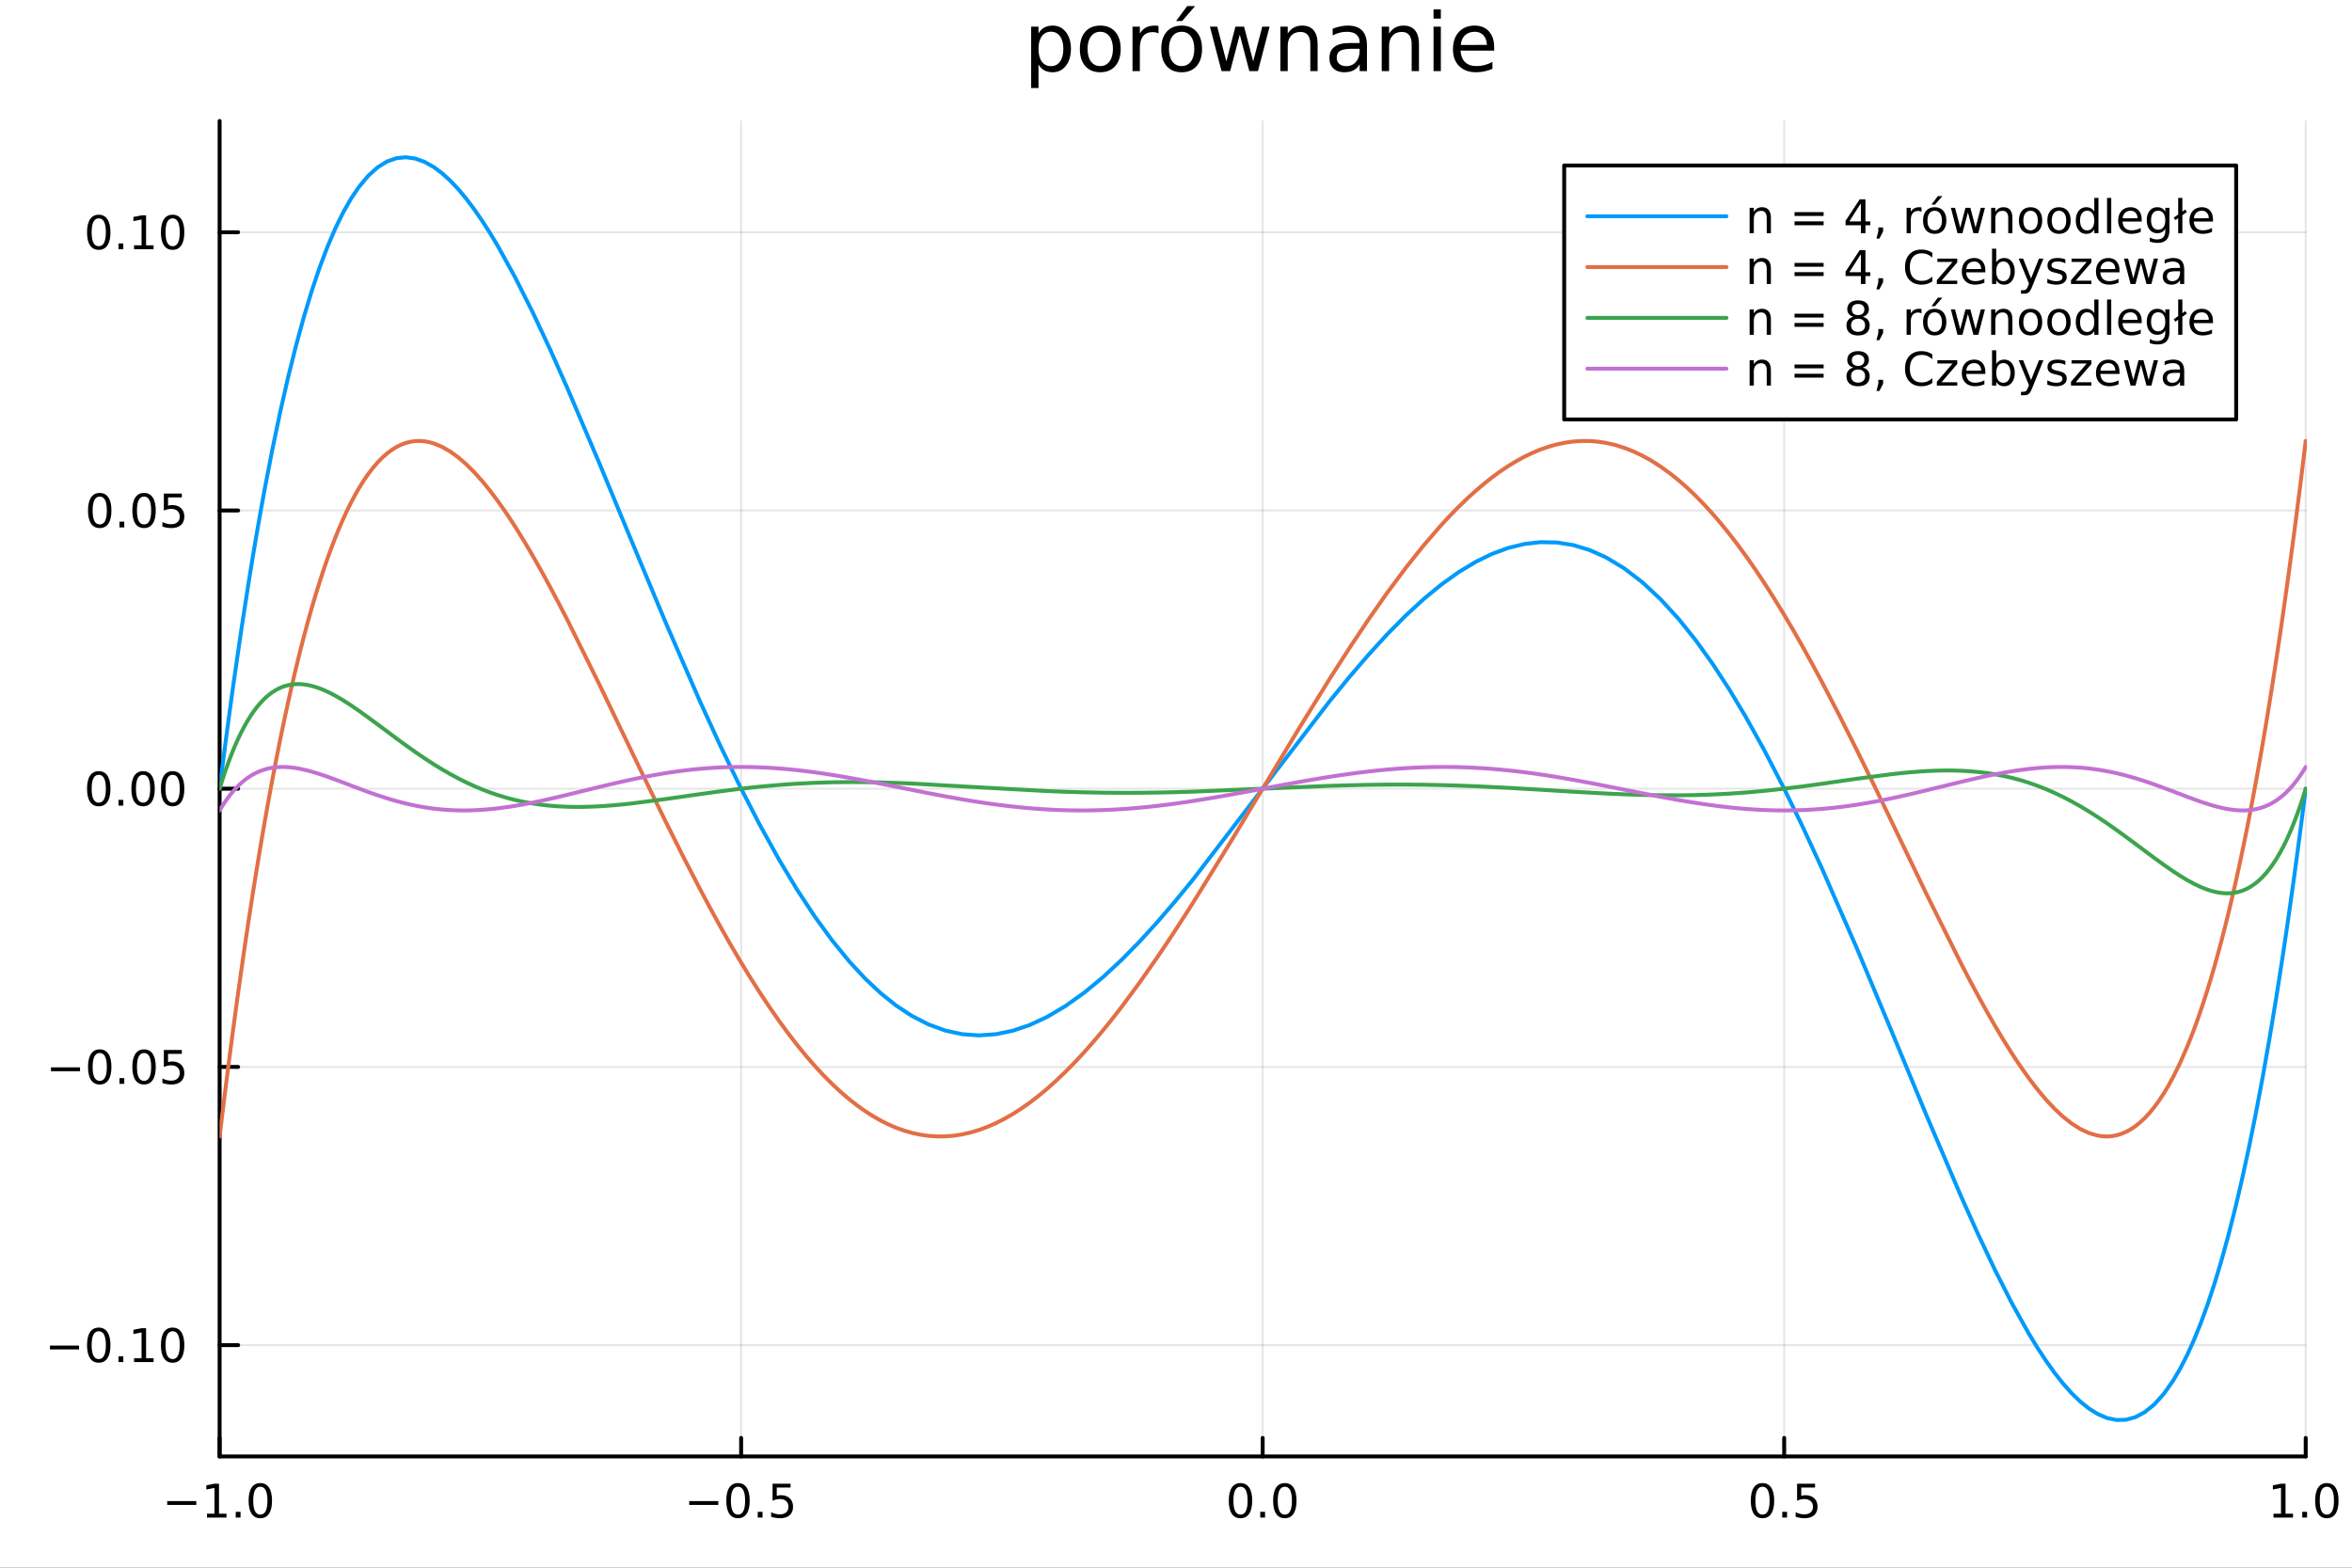 <?xml version="1.0" encoding="utf-8"?>
<svg xmlns="http://www.w3.org/2000/svg" xmlns:xlink="http://www.w3.org/1999/xlink" width="600" height="400" viewBox="0 0 2400 1600">
<rect x="0" y="0" width="2400" height="1600" fill="#333333" stroke="none"/>
<defs>
  <clipPath id="clip440">
    <rect x="0" y="0" width="2400" height="1600"/>
  </clipPath>
</defs>
<path clip-path="url(#clip440)" d="M0 1600 L2400 1600 L2400 0 L0 0  Z" fill="#ffffff" fill-rule="evenodd" fill-opacity="1"/>
<defs>
  <clipPath id="clip441">
    <rect x="480" y="0" width="1681" height="1600"/>
  </clipPath>
</defs>
<path clip-path="url(#clip440)" d="M224.098 1486.45 L2352.76 1486.45 L2352.76 123.472 L224.098 123.472  Z" fill="#ffffff" fill-rule="evenodd" fill-opacity="1"/>
<defs>
  <clipPath id="clip442">
    <rect x="224" y="123" width="2130" height="1364"/>
  </clipPath>
</defs>
<polyline clip-path="url(#clip442)" style="stroke:#000000; stroke-linecap:round; stroke-linejoin:round; stroke-width:2; stroke-opacity:0.1; fill:none" points="224.098,1486.45 224.098,123.472 "/>
<polyline clip-path="url(#clip442)" style="stroke:#000000; stroke-linecap:round; stroke-linejoin:round; stroke-width:2; stroke-opacity:0.1; fill:none" points="756.262,1486.45 756.262,123.472 "/>
<polyline clip-path="url(#clip442)" style="stroke:#000000; stroke-linecap:round; stroke-linejoin:round; stroke-width:2; stroke-opacity:0.1; fill:none" points="1288.43,1486.45 1288.43,123.472 "/>
<polyline clip-path="url(#clip442)" style="stroke:#000000; stroke-linecap:round; stroke-linejoin:round; stroke-width:2; stroke-opacity:0.1; fill:none" points="1820.59,1486.45 1820.59,123.472 "/>
<polyline clip-path="url(#clip442)" style="stroke:#000000; stroke-linecap:round; stroke-linejoin:round; stroke-width:2; stroke-opacity:0.1; fill:none" points="2352.76,1486.45 2352.76,123.472 "/>
<polyline clip-path="url(#clip440)" style="stroke:#000000; stroke-linecap:round; stroke-linejoin:round; stroke-width:4; stroke-opacity:1; fill:none" points="224.098,1486.45 2352.76,1486.45 "/>
<polyline clip-path="url(#clip440)" style="stroke:#000000; stroke-linecap:round; stroke-linejoin:round; stroke-width:4; stroke-opacity:1; fill:none" points="224.098,1486.45 224.098,1467.55 "/>
<polyline clip-path="url(#clip440)" style="stroke:#000000; stroke-linecap:round; stroke-linejoin:round; stroke-width:4; stroke-opacity:1; fill:none" points="756.262,1486.45 756.262,1467.55 "/>
<polyline clip-path="url(#clip440)" style="stroke:#000000; stroke-linecap:round; stroke-linejoin:round; stroke-width:4; stroke-opacity:1; fill:none" points="1288.43,1486.45 1288.43,1467.55 "/>
<polyline clip-path="url(#clip440)" style="stroke:#000000; stroke-linecap:round; stroke-linejoin:round; stroke-width:4; stroke-opacity:1; fill:none" points="1820.59,1486.45 1820.59,1467.55 "/>
<polyline clip-path="url(#clip440)" style="stroke:#000000; stroke-linecap:round; stroke-linejoin:round; stroke-width:4; stroke-opacity:1; fill:none" points="2352.76,1486.45 2352.76,1467.55 "/>
<path clip-path="url(#clip440)" d="M170.626 1532.02 L200.302 1532.02 L200.302 1535.95 L170.626 1535.95 L170.626 1532.02 Z" fill="#000000" fill-rule="nonzero" fill-opacity="1" /><path clip-path="url(#clip440)" d="M211.204 1544.91 L218.843 1544.91 L218.843 1518.55 L210.533 1520.21 L210.533 1515.95 L218.797 1514.29 L223.473 1514.29 L223.473 1544.91 L231.112 1544.91 L231.112 1548.85 L211.204 1548.85 L211.204 1544.91 Z" fill="#000000" fill-rule="nonzero" fill-opacity="1" /><path clip-path="url(#clip440)" d="M240.556 1542.97 L245.44 1542.97 L245.44 1548.85 L240.556 1548.85 L240.556 1542.97 Z" fill="#000000" fill-rule="nonzero" fill-opacity="1" /><path clip-path="url(#clip440)" d="M265.625 1517.37 Q262.014 1517.37 260.186 1520.93 Q258.38 1524.47 258.38 1531.6 Q258.38 1538.71 260.186 1542.27 Q262.014 1545.82 265.625 1545.82 Q269.26 1545.82 271.065 1542.27 Q272.894 1538.71 272.894 1531.6 Q272.894 1524.47 271.065 1520.93 Q269.26 1517.37 265.625 1517.37 M265.625 1513.66 Q271.436 1513.66 274.491 1518.27 Q277.57 1522.85 277.57 1531.6 Q277.57 1540.33 274.491 1544.94 Q271.436 1549.52 265.625 1549.52 Q259.815 1549.52 256.737 1544.94 Q253.681 1540.33 253.681 1531.6 Q253.681 1522.85 256.737 1518.27 Q259.815 1513.66 265.625 1513.66 Z" fill="#000000" fill-rule="nonzero" fill-opacity="1" /><path clip-path="url(#clip440)" d="M703.288 1532.02 L732.964 1532.02 L732.964 1535.95 L703.288 1535.95 L703.288 1532.02 Z" fill="#000000" fill-rule="nonzero" fill-opacity="1" /><path clip-path="url(#clip440)" d="M753.056 1517.37 Q749.445 1517.37 747.617 1520.93 Q745.811 1524.47 745.811 1531.6 Q745.811 1538.71 747.617 1542.27 Q749.445 1545.82 753.056 1545.82 Q756.691 1545.82 758.496 1542.27 Q760.325 1538.71 760.325 1531.6 Q760.325 1524.47 758.496 1520.93 Q756.691 1517.37 753.056 1517.37 M753.056 1513.66 Q758.867 1513.66 761.922 1518.27 Q765.001 1522.85 765.001 1531.6 Q765.001 1540.33 761.922 1544.94 Q758.867 1549.52 753.056 1549.52 Q747.246 1549.52 744.168 1544.94 Q741.112 1540.33 741.112 1531.6 Q741.112 1522.85 744.168 1518.27 Q747.246 1513.66 753.056 1513.66 Z" fill="#000000" fill-rule="nonzero" fill-opacity="1" /><path clip-path="url(#clip440)" d="M773.218 1542.97 L778.103 1542.97 L778.103 1548.85 L773.218 1548.85 L773.218 1542.97 Z" fill="#000000" fill-rule="nonzero" fill-opacity="1" /><path clip-path="url(#clip440)" d="M788.334 1514.29 L806.69 1514.29 L806.69 1518.22 L792.616 1518.22 L792.616 1526.7 Q793.635 1526.35 794.653 1526.19 Q795.672 1526 796.69 1526 Q802.477 1526 805.857 1529.17 Q809.237 1532.34 809.237 1537.76 Q809.237 1543.34 805.764 1546.44 Q802.292 1549.52 795.973 1549.52 Q793.797 1549.52 791.528 1549.15 Q789.283 1548.78 786.876 1548.04 L786.876 1543.34 Q788.959 1544.47 791.181 1545.03 Q793.403 1545.58 795.88 1545.58 Q799.885 1545.58 802.223 1543.48 Q804.561 1541.37 804.561 1537.76 Q804.561 1534.15 802.223 1532.04 Q799.885 1529.94 795.88 1529.94 Q794.005 1529.94 792.13 1530.35 Q790.278 1530.77 788.334 1531.65 L788.334 1514.29 Z" fill="#000000" fill-rule="nonzero" fill-opacity="1" /><path clip-path="url(#clip440)" d="M1265.81 1517.37 Q1262.2 1517.37 1260.37 1520.93 Q1258.57 1524.47 1258.57 1531.6 Q1258.57 1538.71 1260.37 1542.27 Q1262.2 1545.82 1265.81 1545.82 Q1269.45 1545.82 1271.25 1542.27 Q1273.08 1538.71 1273.08 1531.6 Q1273.08 1524.47 1271.25 1520.93 Q1269.45 1517.37 1265.81 1517.37 M1265.81 1513.66 Q1271.62 1513.66 1274.68 1518.27 Q1277.76 1522.85 1277.76 1531.6 Q1277.76 1540.33 1274.68 1544.94 Q1271.62 1549.52 1265.81 1549.52 Q1260 1549.52 1256.92 1544.94 Q1253.87 1540.33 1253.87 1531.6 Q1253.87 1522.85 1256.92 1518.27 Q1260 1513.66 1265.81 1513.66 Z" fill="#000000" fill-rule="nonzero" fill-opacity="1" /><path clip-path="url(#clip440)" d="M1285.97 1542.97 L1290.86 1542.97 L1290.86 1548.85 L1285.97 1548.85 L1285.97 1542.97 Z" fill="#000000" fill-rule="nonzero" fill-opacity="1" /><path clip-path="url(#clip440)" d="M1311.04 1517.37 Q1307.43 1517.37 1305.6 1520.93 Q1303.8 1524.47 1303.8 1531.6 Q1303.8 1538.71 1305.6 1542.27 Q1307.43 1545.82 1311.04 1545.82 Q1314.68 1545.82 1316.48 1542.27 Q1318.31 1538.71 1318.31 1531.6 Q1318.31 1524.47 1316.48 1520.93 Q1314.68 1517.37 1311.04 1517.37 M1311.04 1513.66 Q1316.85 1513.66 1319.91 1518.27 Q1322.99 1522.85 1322.99 1531.6 Q1322.99 1540.33 1319.91 1544.94 Q1316.85 1549.52 1311.04 1549.52 Q1305.23 1549.52 1302.15 1544.94 Q1299.1 1540.33 1299.1 1531.6 Q1299.1 1522.85 1302.15 1518.27 Q1305.23 1513.66 1311.04 1513.66 Z" fill="#000000" fill-rule="nonzero" fill-opacity="1" /><path clip-path="url(#clip440)" d="M1798.47 1517.37 Q1794.86 1517.37 1793.03 1520.93 Q1791.23 1524.47 1791.23 1531.6 Q1791.23 1538.71 1793.03 1542.27 Q1794.86 1545.82 1798.47 1545.82 Q1802.11 1545.82 1803.91 1542.27 Q1805.74 1538.71 1805.74 1531.6 Q1805.74 1524.47 1803.91 1520.93 Q1802.11 1517.37 1798.47 1517.37 M1798.47 1513.66 Q1804.28 1513.66 1807.34 1518.27 Q1810.42 1522.85 1810.42 1531.6 Q1810.42 1540.33 1807.34 1544.94 Q1804.28 1549.52 1798.47 1549.52 Q1792.66 1549.52 1789.58 1544.94 Q1786.53 1540.33 1786.53 1531.6 Q1786.53 1522.85 1789.58 1518.27 Q1792.66 1513.66 1798.47 1513.66 Z" fill="#000000" fill-rule="nonzero" fill-opacity="1" /><path clip-path="url(#clip440)" d="M1818.64 1542.97 L1823.52 1542.97 L1823.52 1548.85 L1818.64 1548.85 L1818.64 1542.97 Z" fill="#000000" fill-rule="nonzero" fill-opacity="1" /><path clip-path="url(#clip440)" d="M1833.75 1514.29 L1852.11 1514.29 L1852.11 1518.22 L1838.03 1518.22 L1838.03 1526.7 Q1839.05 1526.35 1840.07 1526.19 Q1841.09 1526 1842.11 1526 Q1847.89 1526 1851.27 1529.17 Q1854.65 1532.34 1854.65 1537.76 Q1854.65 1543.34 1851.18 1546.44 Q1847.71 1549.52 1841.39 1549.52 Q1839.21 1549.52 1836.95 1549.15 Q1834.7 1548.78 1832.29 1548.04 L1832.29 1543.34 Q1834.38 1544.47 1836.6 1545.03 Q1838.82 1545.58 1841.3 1545.58 Q1845.3 1545.58 1847.64 1543.48 Q1849.98 1541.37 1849.98 1537.76 Q1849.98 1534.15 1847.64 1532.04 Q1845.3 1529.94 1841.3 1529.94 Q1839.42 1529.94 1837.55 1530.35 Q1835.7 1530.77 1833.75 1531.65 L1833.75 1514.29 Z" fill="#000000" fill-rule="nonzero" fill-opacity="1" /><path clip-path="url(#clip440)" d="M2319.91 1544.91 L2327.55 1544.91 L2327.55 1518.55 L2319.24 1520.21 L2319.24 1515.95 L2327.5 1514.29 L2332.18 1514.29 L2332.18 1544.91 L2339.82 1544.91 L2339.82 1548.85 L2319.91 1548.85 L2319.91 1544.91 Z" fill="#000000" fill-rule="nonzero" fill-opacity="1" /><path clip-path="url(#clip440)" d="M2349.26 1542.97 L2354.14 1542.97 L2354.14 1548.85 L2349.26 1548.85 L2349.26 1542.97 Z" fill="#000000" fill-rule="nonzero" fill-opacity="1" /><path clip-path="url(#clip440)" d="M2374.33 1517.37 Q2370.72 1517.37 2368.89 1520.93 Q2367.08 1524.47 2367.08 1531.6 Q2367.08 1538.71 2368.89 1542.27 Q2370.72 1545.82 2374.33 1545.82 Q2377.96 1545.82 2379.77 1542.27 Q2381.6 1538.71 2381.6 1531.6 Q2381.6 1524.47 2379.77 1520.93 Q2377.96 1517.37 2374.33 1517.37 M2374.33 1513.66 Q2380.14 1513.66 2383.2 1518.27 Q2386.27 1522.85 2386.27 1531.6 Q2386.27 1540.33 2383.2 1544.94 Q2380.14 1549.52 2374.33 1549.52 Q2368.52 1549.52 2365.44 1544.94 Q2362.39 1540.33 2362.39 1531.6 Q2362.39 1522.85 2365.44 1518.27 Q2368.52 1513.66 2374.33 1513.66 Z" fill="#000000" fill-rule="nonzero" fill-opacity="1" /><polyline clip-path="url(#clip442)" style="stroke:#000000; stroke-linecap:round; stroke-linejoin:round; stroke-width:2; stroke-opacity:0.1; fill:none" points="224.098,1372.87 2352.76,1372.87 "/>
<polyline clip-path="url(#clip442)" style="stroke:#000000; stroke-linecap:round; stroke-linejoin:round; stroke-width:2; stroke-opacity:0.1; fill:none" points="224.098,1088.91 2352.76,1088.91 "/>
<polyline clip-path="url(#clip442)" style="stroke:#000000; stroke-linecap:round; stroke-linejoin:round; stroke-width:2; stroke-opacity:0.1; fill:none" points="224.098,804.96 2352.76,804.96 "/>
<polyline clip-path="url(#clip442)" style="stroke:#000000; stroke-linecap:round; stroke-linejoin:round; stroke-width:2; stroke-opacity:0.1; fill:none" points="224.098,521.007 2352.76,521.007 "/>
<polyline clip-path="url(#clip442)" style="stroke:#000000; stroke-linecap:round; stroke-linejoin:round; stroke-width:2; stroke-opacity:0.1; fill:none" points="224.098,237.053 2352.76,237.053 "/>
<polyline clip-path="url(#clip440)" style="stroke:#000000; stroke-linecap:round; stroke-linejoin:round; stroke-width:4; stroke-opacity:1; fill:none" points="224.098,1486.45 224.098,123.472 "/>
<polyline clip-path="url(#clip440)" style="stroke:#000000; stroke-linecap:round; stroke-linejoin:round; stroke-width:4; stroke-opacity:1; fill:none" points="224.098,1372.87 242.996,1372.87 "/>
<polyline clip-path="url(#clip440)" style="stroke:#000000; stroke-linecap:round; stroke-linejoin:round; stroke-width:4; stroke-opacity:1; fill:none" points="224.098,1088.91 242.996,1088.91 "/>
<polyline clip-path="url(#clip440)" style="stroke:#000000; stroke-linecap:round; stroke-linejoin:round; stroke-width:4; stroke-opacity:1; fill:none" points="224.098,804.96 242.996,804.96 "/>
<polyline clip-path="url(#clip440)" style="stroke:#000000; stroke-linecap:round; stroke-linejoin:round; stroke-width:4; stroke-opacity:1; fill:none" points="224.098,521.007 242.996,521.007 "/>
<polyline clip-path="url(#clip440)" style="stroke:#000000; stroke-linecap:round; stroke-linejoin:round; stroke-width:4; stroke-opacity:1; fill:none" points="224.098,237.053 242.996,237.053 "/>
<path clip-path="url(#clip440)" d="M50.992 1373.32 L80.668 1373.32 L80.668 1377.25 L50.992 1377.25 L50.992 1373.32 Z" fill="#000000" fill-rule="nonzero" fill-opacity="1" /><path clip-path="url(#clip440)" d="M100.76 1358.67 Q97.149 1358.67 95.321 1362.23 Q93.515 1365.77 93.515 1372.9 Q93.515 1380.01 95.321 1383.57 Q97.149 1387.11 100.76 1387.11 Q104.395 1387.11 106.2 1383.57 Q108.029 1380.01 108.029 1372.9 Q108.029 1365.77 106.2 1362.23 Q104.395 1358.67 100.76 1358.67 M100.76 1354.96 Q106.571 1354.96 109.626 1359.57 Q112.705 1364.15 112.705 1372.9 Q112.705 1381.63 109.626 1386.23 Q106.571 1390.82 100.76 1390.82 Q94.95 1390.82 91.871 1386.23 Q88.816 1381.63 88.816 1372.9 Q88.816 1364.15 91.871 1359.57 Q94.95 1354.96 100.76 1354.96 Z" fill="#000000" fill-rule="nonzero" fill-opacity="1" /><path clip-path="url(#clip440)" d="M120.922 1384.27 L125.807 1384.27 L125.807 1390.15 L120.922 1390.15 L120.922 1384.27 Z" fill="#000000" fill-rule="nonzero" fill-opacity="1" /><path clip-path="url(#clip440)" d="M136.802 1386.21 L144.441 1386.21 L144.441 1359.85 L136.131 1361.51 L136.131 1357.25 L144.394 1355.59 L149.07 1355.59 L149.07 1386.21 L156.709 1386.21 L156.709 1390.15 L136.802 1390.15 L136.802 1386.21 Z" fill="#000000" fill-rule="nonzero" fill-opacity="1" /><path clip-path="url(#clip440)" d="M176.153 1358.67 Q172.542 1358.67 170.714 1362.23 Q168.908 1365.77 168.908 1372.9 Q168.908 1380.01 170.714 1383.57 Q172.542 1387.11 176.153 1387.11 Q179.788 1387.11 181.593 1383.57 Q183.422 1380.01 183.422 1372.9 Q183.422 1365.77 181.593 1362.23 Q179.788 1358.67 176.153 1358.67 M176.153 1354.96 Q181.964 1354.96 185.019 1359.57 Q188.098 1364.15 188.098 1372.9 Q188.098 1381.63 185.019 1386.23 Q181.964 1390.82 176.153 1390.82 Q170.343 1390.82 167.265 1386.23 Q164.209 1381.63 164.209 1372.9 Q164.209 1364.15 167.265 1359.57 Q170.343 1354.96 176.153 1354.96 Z" fill="#000000" fill-rule="nonzero" fill-opacity="1" /><path clip-path="url(#clip440)" d="M51.987 1089.36 L81.663 1089.36 L81.663 1093.3 L51.987 1093.3 L51.987 1089.36 Z" fill="#000000" fill-rule="nonzero" fill-opacity="1" /><path clip-path="url(#clip440)" d="M101.756 1074.71 Q98.145 1074.71 96.316 1078.28 Q94.51 1081.82 94.51 1088.95 Q94.51 1096.05 96.316 1099.62 Q98.145 1103.16 101.756 1103.16 Q105.39 1103.16 107.196 1099.62 Q109.024 1096.05 109.024 1088.95 Q109.024 1081.82 107.196 1078.28 Q105.39 1074.71 101.756 1074.71 M101.756 1071.01 Q107.566 1071.01 110.621 1075.61 Q113.7 1080.2 113.7 1088.95 Q113.7 1097.67 110.621 1102.28 Q107.566 1106.86 101.756 1106.86 Q95.946 1106.86 92.867 1102.28 Q89.811 1097.67 89.811 1088.95 Q89.811 1080.2 92.867 1075.61 Q95.946 1071.01 101.756 1071.01 Z" fill="#000000" fill-rule="nonzero" fill-opacity="1" /><path clip-path="url(#clip440)" d="M121.918 1100.31 L126.802 1100.31 L126.802 1106.19 L121.918 1106.19 L121.918 1100.31 Z" fill="#000000" fill-rule="nonzero" fill-opacity="1" /><path clip-path="url(#clip440)" d="M146.987 1074.71 Q143.376 1074.71 141.547 1078.28 Q139.742 1081.82 139.742 1088.95 Q139.742 1096.05 141.547 1099.62 Q143.376 1103.16 146.987 1103.16 Q150.621 1103.16 152.427 1099.62 Q154.255 1096.05 154.255 1088.95 Q154.255 1081.82 152.427 1078.28 Q150.621 1074.71 146.987 1074.71 M146.987 1071.01 Q152.797 1071.01 155.853 1075.61 Q158.931 1080.2 158.931 1088.95 Q158.931 1097.67 155.853 1102.28 Q152.797 1106.86 146.987 1106.86 Q141.177 1106.86 138.098 1102.28 Q135.043 1097.67 135.043 1088.95 Q135.043 1080.2 138.098 1075.61 Q141.177 1071.01 146.987 1071.01 Z" fill="#000000" fill-rule="nonzero" fill-opacity="1" /><path clip-path="url(#clip440)" d="M167.195 1071.63 L185.552 1071.63 L185.552 1075.57 L171.478 1075.57 L171.478 1084.04 Q172.496 1083.69 173.515 1083.53 Q174.533 1083.35 175.552 1083.35 Q181.339 1083.35 184.718 1086.52 Q188.098 1089.69 188.098 1095.11 Q188.098 1100.68 184.626 1103.79 Q181.153 1106.86 174.834 1106.86 Q172.658 1106.86 170.39 1106.49 Q168.144 1106.12 165.737 1105.38 L165.737 1100.68 Q167.82 1101.82 170.042 1102.37 Q172.265 1102.93 174.741 1102.93 Q178.746 1102.93 181.084 1100.82 Q183.422 1098.72 183.422 1095.11 Q183.422 1091.49 181.084 1089.39 Q178.746 1087.28 174.741 1087.28 Q172.866 1087.28 170.991 1087.7 Q169.14 1088.11 167.195 1088.99 L167.195 1071.63 Z" fill="#000000" fill-rule="nonzero" fill-opacity="1" /><path clip-path="url(#clip440)" d="M100.76 790.759 Q97.149 790.759 95.321 794.323 Q93.515 797.865 93.515 804.995 Q93.515 812.101 95.321 815.666 Q97.149 819.208 100.76 819.208 Q104.395 819.208 106.2 815.666 Q108.029 812.101 108.029 804.995 Q108.029 797.865 106.2 794.323 Q104.395 790.759 100.76 790.759 M100.76 787.055 Q106.571 787.055 109.626 791.661 Q112.705 796.245 112.705 804.995 Q112.705 813.722 109.626 818.328 Q106.571 822.911 100.76 822.911 Q94.95 822.911 91.871 818.328 Q88.816 813.722 88.816 804.995 Q88.816 796.245 91.871 791.661 Q94.95 787.055 100.76 787.055 Z" fill="#000000" fill-rule="nonzero" fill-opacity="1" /><path clip-path="url(#clip440)" d="M120.922 816.36 L125.807 816.36 L125.807 822.24 L120.922 822.24 L120.922 816.36 Z" fill="#000000" fill-rule="nonzero" fill-opacity="1" /><path clip-path="url(#clip440)" d="M145.992 790.759 Q142.381 790.759 140.552 794.323 Q138.746 797.865 138.746 804.995 Q138.746 812.101 140.552 815.666 Q142.381 819.208 145.992 819.208 Q149.626 819.208 151.431 815.666 Q153.26 812.101 153.26 804.995 Q153.26 797.865 151.431 794.323 Q149.626 790.759 145.992 790.759 M145.992 787.055 Q151.802 787.055 154.857 791.661 Q157.936 796.245 157.936 804.995 Q157.936 813.722 154.857 818.328 Q151.802 822.911 145.992 822.911 Q140.181 822.911 137.103 818.328 Q134.047 813.722 134.047 804.995 Q134.047 796.245 137.103 791.661 Q140.181 787.055 145.992 787.055 Z" fill="#000000" fill-rule="nonzero" fill-opacity="1" /><path clip-path="url(#clip440)" d="M176.153 790.759 Q172.542 790.759 170.714 794.323 Q168.908 797.865 168.908 804.995 Q168.908 812.101 170.714 815.666 Q172.542 819.208 176.153 819.208 Q179.788 819.208 181.593 815.666 Q183.422 812.101 183.422 804.995 Q183.422 797.865 181.593 794.323 Q179.788 790.759 176.153 790.759 M176.153 787.055 Q181.964 787.055 185.019 791.661 Q188.098 796.245 188.098 804.995 Q188.098 813.722 185.019 818.328 Q181.964 822.911 176.153 822.911 Q170.343 822.911 167.265 818.328 Q164.209 813.722 164.209 804.995 Q164.209 796.245 167.265 791.661 Q170.343 787.055 176.153 787.055 Z" fill="#000000" fill-rule="nonzero" fill-opacity="1" /><path clip-path="url(#clip440)" d="M101.756 506.805 Q98.145 506.805 96.316 510.37 Q94.51 513.912 94.51 521.041 Q94.51 528.148 96.316 531.713 Q98.145 535.254 101.756 535.254 Q105.39 535.254 107.196 531.713 Q109.024 528.148 109.024 521.041 Q109.024 513.912 107.196 510.37 Q105.39 506.805 101.756 506.805 M101.756 503.102 Q107.566 503.102 110.621 507.708 Q113.7 512.291 113.7 521.041 Q113.7 529.768 110.621 534.375 Q107.566 538.958 101.756 538.958 Q95.946 538.958 92.867 534.375 Q89.811 529.768 89.811 521.041 Q89.811 512.291 92.867 507.708 Q95.946 503.102 101.756 503.102 Z" fill="#000000" fill-rule="nonzero" fill-opacity="1" /><path clip-path="url(#clip440)" d="M121.918 532.407 L126.802 532.407 L126.802 538.287 L121.918 538.287 L121.918 532.407 Z" fill="#000000" fill-rule="nonzero" fill-opacity="1" /><path clip-path="url(#clip440)" d="M146.987 506.805 Q143.376 506.805 141.547 510.37 Q139.742 513.912 139.742 521.041 Q139.742 528.148 141.547 531.713 Q143.376 535.254 146.987 535.254 Q150.621 535.254 152.427 531.713 Q154.255 528.148 154.255 521.041 Q154.255 513.912 152.427 510.37 Q150.621 506.805 146.987 506.805 M146.987 503.102 Q152.797 503.102 155.853 507.708 Q158.931 512.291 158.931 521.041 Q158.931 529.768 155.853 534.375 Q152.797 538.958 146.987 538.958 Q141.177 538.958 138.098 534.375 Q135.043 529.768 135.043 521.041 Q135.043 512.291 138.098 507.708 Q141.177 503.102 146.987 503.102 Z" fill="#000000" fill-rule="nonzero" fill-opacity="1" /><path clip-path="url(#clip440)" d="M167.195 503.727 L185.552 503.727 L185.552 507.662 L171.478 507.662 L171.478 516.134 Q172.496 515.787 173.515 515.625 Q174.533 515.44 175.552 515.44 Q181.339 515.44 184.718 518.611 Q188.098 521.782 188.098 527.199 Q188.098 532.777 184.626 535.879 Q181.153 538.958 174.834 538.958 Q172.658 538.958 170.39 538.588 Q168.144 538.217 165.737 537.477 L165.737 532.777 Q167.82 533.912 170.042 534.467 Q172.265 535.023 174.741 535.023 Q178.746 535.023 181.084 532.916 Q183.422 530.81 183.422 527.199 Q183.422 523.588 181.084 521.481 Q178.746 519.375 174.741 519.375 Q172.866 519.375 170.991 519.791 Q169.14 520.208 167.195 521.088 L167.195 503.727 Z" fill="#000000" fill-rule="nonzero" fill-opacity="1" /><path clip-path="url(#clip440)" d="M100.76 222.852 Q97.149 222.852 95.321 226.417 Q93.515 229.959 93.515 237.088 Q93.515 244.195 95.321 247.759 Q97.149 251.301 100.76 251.301 Q104.395 251.301 106.2 247.759 Q108.029 244.195 108.029 237.088 Q108.029 229.959 106.2 226.417 Q104.395 222.852 100.76 222.852 M100.76 219.148 Q106.571 219.148 109.626 223.755 Q112.705 228.338 112.705 237.088 Q112.705 245.815 109.626 250.421 Q106.571 255.005 100.76 255.005 Q94.95 255.005 91.871 250.421 Q88.816 245.815 88.816 237.088 Q88.816 228.338 91.871 223.755 Q94.95 219.148 100.76 219.148 Z" fill="#000000" fill-rule="nonzero" fill-opacity="1" /><path clip-path="url(#clip440)" d="M120.922 248.454 L125.807 248.454 L125.807 254.333 L120.922 254.333 L120.922 248.454 Z" fill="#000000" fill-rule="nonzero" fill-opacity="1" /><path clip-path="url(#clip440)" d="M136.802 250.398 L144.441 250.398 L144.441 224.033 L136.131 225.699 L136.131 221.44 L144.394 219.773 L149.07 219.773 L149.07 250.398 L156.709 250.398 L156.709 254.333 L136.802 254.333 L136.802 250.398 Z" fill="#000000" fill-rule="nonzero" fill-opacity="1" /><path clip-path="url(#clip440)" d="M176.153 222.852 Q172.542 222.852 170.714 226.417 Q168.908 229.959 168.908 237.088 Q168.908 244.195 170.714 247.759 Q172.542 251.301 176.153 251.301 Q179.788 251.301 181.593 247.759 Q183.422 244.195 183.422 237.088 Q183.422 229.959 181.593 226.417 Q179.788 222.852 176.153 222.852 M176.153 219.148 Q181.964 219.148 185.019 223.755 Q188.098 228.338 188.098 237.088 Q188.098 245.815 185.019 250.421 Q181.964 255.005 176.153 255.005 Q170.343 255.005 167.265 250.421 Q164.209 245.815 164.209 237.088 Q164.209 228.338 167.265 223.755 Q170.343 219.148 176.153 219.148 Z" fill="#000000" fill-rule="nonzero" fill-opacity="1" /><path clip-path="url(#clip440)" d="M1059.69 65.77 L1059.69 89.833 L1052.2 89.833 L1052.2 27.206 L1059.69 27.206 L1059.69 34.092 Q1062.04 30.041 1065.61 28.097 Q1069.21 26.112 1074.19 26.112 Q1082.46 26.112 1087.6 32.675 Q1092.79 39.237 1092.79 49.931 Q1092.79 60.626 1087.6 67.188 Q1082.46 73.751 1074.19 73.751 Q1069.21 73.751 1065.61 71.806 Q1062.04 69.821 1059.69 65.77 M1085.05 49.931 Q1085.05 41.708 1081.65 37.05 Q1078.29 32.35 1072.37 32.35 Q1066.46 32.35 1063.05 37.05 Q1059.69 41.708 1059.69 49.931 Q1059.69 58.155 1063.05 62.854 Q1066.46 67.512 1072.37 67.512 Q1078.29 67.512 1081.65 62.854 Q1085.05 58.155 1085.05 49.931 Z" fill="#000000" fill-rule="nonzero" fill-opacity="1" /><path clip-path="url(#clip440)" d="M1122.72 32.431 Q1116.73 32.431 1113.25 37.131 Q1109.76 41.789 1109.76 49.931 Q1109.76 58.074 1113.21 62.773 Q1116.69 67.431 1122.72 67.431 Q1128.68 67.431 1132.16 62.732 Q1135.65 58.033 1135.65 49.931 Q1135.65 41.87 1132.16 37.171 Q1128.68 32.431 1122.72 32.431 M1122.72 26.112 Q1132.45 26.112 1138 32.431 Q1143.55 38.751 1143.55 49.931 Q1143.55 61.071 1138 67.431 Q1132.45 73.751 1122.72 73.751 Q1112.96 73.751 1107.41 67.431 Q1101.9 61.071 1101.9 49.931 Q1101.9 38.751 1107.41 32.431 Q1112.96 26.112 1122.72 26.112 Z" fill="#000000" fill-rule="nonzero" fill-opacity="1" /><path clip-path="url(#clip440)" d="M1182.19 34.173 Q1180.94 33.444 1179.44 33.12 Q1177.98 32.756 1176.2 32.756 Q1169.88 32.756 1166.47 36.888 Q1163.11 40.979 1163.11 48.676 L1163.11 72.576 L1155.62 72.576 L1155.62 27.206 L1163.11 27.206 L1163.11 34.254 Q1165.46 30.122 1169.23 28.138 Q1173 26.112 1178.38 26.112 Q1179.15 26.112 1180.09 26.234 Q1181.02 26.315 1182.15 26.517 L1182.19 34.173 Z" fill="#000000" fill-rule="nonzero" fill-opacity="1" /><path clip-path="url(#clip440)" d="M1205.77 32.431 Q1199.77 32.431 1196.29 37.131 Q1192.81 41.789 1192.81 49.931 Q1192.81 58.074 1196.25 62.773 Q1199.73 67.431 1205.77 67.431 Q1211.72 67.431 1215.21 62.732 Q1218.69 58.033 1218.69 49.931 Q1218.69 41.87 1215.21 37.171 Q1211.72 32.431 1205.77 32.431 M1205.77 26.112 Q1215.49 26.112 1221.04 32.431 Q1226.59 38.751 1226.59 49.931 Q1226.59 61.071 1221.04 67.431 Q1215.49 73.751 1205.77 73.751 Q1196.01 73.751 1190.46 67.431 Q1184.95 61.071 1184.95 49.931 Q1184.95 38.751 1190.46 32.431 Q1196.01 26.112 1205.77 26.112 M1211.4 6.222 L1219.46 6.222 L1206.25 21.454 L1200.06 21.454 L1211.4 6.222 Z" fill="#000000" fill-rule="nonzero" fill-opacity="1" /><path clip-path="url(#clip440)" d="M1234.61 27.206 L1242.06 27.206 L1251.38 62.611 L1260.66 27.206 L1269.45 27.206 L1278.77 62.611 L1288.04 27.206 L1295.5 27.206 L1283.63 72.576 L1274.84 72.576 L1265.07 35.389 L1255.27 72.576 L1246.48 72.576 L1234.61 27.206 Z" fill="#000000" fill-rule="nonzero" fill-opacity="1" /><path clip-path="url(#clip440)" d="M1344.51 45.192 L1344.51 72.576 L1337.06 72.576 L1337.06 45.435 Q1337.06 38.994 1334.55 35.794 Q1332.03 32.594 1327.01 32.594 Q1320.98 32.594 1317.49 36.442 Q1314.01 40.29 1314.01 46.934 L1314.01 72.576 L1306.51 72.576 L1306.51 27.206 L1314.01 27.206 L1314.01 34.254 Q1316.68 30.163 1320.29 28.138 Q1323.93 26.112 1328.67 26.112 Q1336.49 26.112 1340.5 30.973 Q1344.51 35.794 1344.51 45.192 Z" fill="#000000" fill-rule="nonzero" fill-opacity="1" /><path clip-path="url(#clip440)" d="M1380 49.769 Q1370.96 49.769 1367.48 51.835 Q1364 53.901 1364 58.884 Q1364 62.854 1366.59 65.203 Q1369.22 67.512 1373.72 67.512 Q1379.92 67.512 1383.64 63.137 Q1387.41 58.722 1387.41 51.43 L1387.41 49.769 L1380 49.769 M1394.86 46.691 L1394.86 72.576 L1387.41 72.576 L1387.41 65.689 Q1384.86 69.821 1381.05 71.806 Q1377.24 73.751 1371.73 73.751 Q1364.77 73.751 1360.63 69.862 Q1356.54 65.933 1356.54 59.37 Q1356.54 51.714 1361.65 47.825 Q1366.79 43.936 1376.96 43.936 L1387.41 43.936 L1387.41 43.207 Q1387.41 38.062 1384.01 35.267 Q1380.65 32.431 1374.53 32.431 Q1370.64 32.431 1366.95 33.363 Q1363.27 34.295 1359.86 36.158 L1359.86 29.272 Q1363.96 27.692 1367.8 26.922 Q1371.65 26.112 1375.3 26.112 Q1385.14 26.112 1390 31.216 Q1394.86 36.32 1394.86 46.691 Z" fill="#000000" fill-rule="nonzero" fill-opacity="1" /><path clip-path="url(#clip440)" d="M1447.93 45.192 L1447.93 72.576 L1440.48 72.576 L1440.48 45.435 Q1440.48 38.994 1437.97 35.794 Q1435.45 32.594 1430.43 32.594 Q1424.4 32.594 1420.91 36.442 Q1417.43 40.29 1417.43 46.934 L1417.43 72.576 L1409.93 72.576 L1409.93 27.206 L1417.43 27.206 L1417.43 34.254 Q1420.1 30.163 1423.71 28.138 Q1427.35 26.112 1432.09 26.112 Q1439.91 26.112 1443.92 30.973 Q1447.93 35.794 1447.93 45.192 Z" fill="#000000" fill-rule="nonzero" fill-opacity="1" /><path clip-path="url(#clip440)" d="M1462.8 27.206 L1470.25 27.206 L1470.25 72.576 L1462.8 72.576 L1462.8 27.206 M1462.8 9.544 L1470.25 9.544 L1470.25 18.983 L1462.8 18.983 L1462.8 9.544 Z" fill="#000000" fill-rule="nonzero" fill-opacity="1" /><path clip-path="url(#clip440)" d="M1524.66 48.028 L1524.66 51.673 L1490.38 51.673 Q1490.87 59.37 1495 63.421 Q1499.18 67.431 1506.59 67.431 Q1510.88 67.431 1514.89 66.378 Q1518.94 65.325 1522.91 63.218 L1522.91 70.267 Q1518.9 71.968 1514.69 72.86 Q1510.48 73.751 1506.14 73.751 Q1495.29 73.751 1488.93 67.431 Q1482.61 61.112 1482.61 50.337 Q1482.61 39.197 1488.6 32.675 Q1494.64 26.112 1504.85 26.112 Q1514 26.112 1519.31 32.026 Q1524.66 37.9 1524.66 48.028 M1517.2 45.84 Q1517.12 39.723 1513.76 36.077 Q1510.44 32.431 1504.93 32.431 Q1498.69 32.431 1494.92 35.956 Q1491.19 39.48 1490.63 45.88 L1517.2 45.84 Z" fill="#000000" fill-rule="nonzero" fill-opacity="1" /><polyline clip-path="url(#clip442)" style="stroke:#009af9; stroke-linecap:round; stroke-linejoin:round; stroke-width:4; stroke-opacity:1; fill:none" points="224.098,804.96 227.563,777.604 231.027,750.99 234.492,725.108 237.957,699.948 245.966,644.494 253.975,592.722 257.979,568.179 261.984,544.511 265.988,521.703 269.993,499.742 278.002,458.301 286.011,420.074 294.02,384.948 302.029,352.814 310.038,323.565 318.047,297.095 326.056,273.301 334.065,252.081 342.074,233.335 350.083,216.965 358.092,202.877 366.101,190.976 375.727,179.438 385.353,170.77 394.979,164.822 404.605,161.446 414.231,160.497 423.857,161.835 433.484,165.323 443.11,170.828 451.248,176.961 459.387,184.366 467.526,192.971 475.665,202.703 483.804,213.49 491.942,225.264 500.081,237.957 508.22,251.505 525.902,283.581 543.584,318.765 561.266,356.469 578.948,396.143 611.55,472.744 644.153,551.373 679.106,635.031 714.06,715.413 734.308,759.585 754.556,801.537 774.805,840.949 795.053,877.544 813.048,907.514 831.042,934.942 849.036,959.715 867.031,981.749 882.81,998.766 898.59,1013.6 914.369,1026.23 930.149,1036.65 947.353,1045.51 964.556,1051.79 981.76,1055.51 998.964,1056.74 1016.27,1055.52 1033.58,1051.93 1050.88,1046.06 1068.19,1038 1087.32,1026.7 1106.46,1013.05 1125.59,997.23 1144.72,979.434 1162.93,960.858 1181.14,940.868 1199.34,919.656 1217.55,897.421 1293.27,798.506 1357,715.373 1376.46,691.524 1395.91,668.83 1415.37,647.533 1434.82,627.868 1452.64,611.479 1470.47,596.815 1488.29,584.034 1506.11,573.283 1522.57,565.278 1539.03,559.223 1555.49,555.212 1571.95,553.327 1588.62,553.659 1605.29,556.314 1621.97,561.343 1638.64,568.79 1657.32,580.042 1676.01,594.384 1694.7,611.815 1713.38,632.308 1730.31,653.481 1747.25,677.07 1764.18,703.002 1781.11,731.183 1800.5,766.066 1819.88,803.547 1839.27,843.39 1858.66,885.319 1894.56,967.38 1930.46,1053.13 1965.85,1138.49 2001.24,1221.39 2018.43,1259.65 2035.61,1295.96 2052.79,1329.83 2069.97,1360.7 2078.78,1375.17 2087.59,1388.63 2096.39,1400.98 2105.2,1412.15 2114.01,1422.04 2122.81,1430.56 2131.62,1437.62 2140.43,1443.12 2150.08,1447.25 2159.72,1449.25 2169.37,1449.01 2179.02,1446.36 2188.67,1441.17 2198.32,1433.3 2207.97,1422.59 2217.62,1408.87 2224.63,1396.95 2231.63,1383.29 2238.64,1367.85 2245.65,1350.54 2252.66,1331.32 2259.67,1310.11 2266.68,1286.84 2273.68,1261.44 2280.69,1233.85 2287.7,1203.99 2294.71,1171.78 2301.72,1137.16 2308.73,1100.05 2315.73,1060.37 2322.74,1018.05 2329.75,972.995 2335.5,933.933 2341.25,892.938 2347,849.962 2352.76,804.96 "/>
<polyline clip-path="url(#clip442)" style="stroke:#e26f46; stroke-linecap:round; stroke-linejoin:round; stroke-width:4; stroke-opacity:1; fill:none" points="224.098,1159.9 227.563,1131.39 231.027,1103.62 234.492,1076.58 237.957,1050.27 241.961,1020.74 245.966,992.143 249.97,964.469 253.975,937.7 257.979,911.821 261.984,886.818 265.988,862.675 269.993,839.379 273.997,816.914 278.002,795.267 282.006,774.423 286.011,754.368 290.015,735.089 294.02,716.571 298.024,698.802 302.029,681.767 306.033,665.453 310.038,649.847 314.042,634.936 318.047,620.706 322.051,607.145 326.056,594.241 330.06,581.98 334.065,570.35 338.069,559.338 342.074,548.933 346.078,539.121 350.083,529.892 354.087,521.234 358.092,513.133 362.096,505.58 366.101,498.562 370.914,490.819 375.727,483.813 380.54,477.525 385.353,471.935 390.166,467.025 394.979,462.777 399.792,459.172 404.605,456.191 409.418,453.816 414.231,452.031 419.044,450.818 423.857,450.159 428.67,450.038 433.484,450.437 438.297,451.34 443.11,452.732 451.248,456.15 459.387,460.842 467.526,466.732 475.665,473.749 483.804,481.822 491.942,490.882 500.081,500.862 508.22,511.695 517.061,524.358 525.902,537.874 534.743,552.167 543.584,567.161 552.425,582.786 561.266,598.969 570.107,615.645 578.948,632.746 611.55,698.474 644.153,766.231 661.63,802.485 679.106,838.232 696.583,873.154 714.06,906.957 724.184,925.923 734.308,944.378 744.432,962.276 754.556,979.577 764.681,996.242 774.805,1012.24 784.929,1027.52 795.053,1042.08 804.05,1054.37 813.048,1066.05 822.045,1077.09 831.042,1087.47 840.039,1097.2 849.036,1106.25 858.034,1114.61 867.031,1122.28 874.921,1128.43 882.81,1134.03 890.7,1139.09 898.59,1143.6 906.479,1147.56 914.369,1150.97 922.259,1153.83 930.149,1156.13 938.751,1158.02 947.353,1159.26 955.954,1159.85 964.556,1159.79 973.158,1159.1 981.76,1157.78 990.362,1155.83 998.964,1153.27 1007.62,1150.08 1016.27,1146.28 1024.92,1141.89 1033.58,1136.92 1042.23,1131.38 1050.88,1125.28 1059.54,1118.63 1068.19,1111.45 1077.76,1102.92 1087.32,1093.77 1096.89,1084.04 1106.46,1073.74 1116.02,1062.89 1125.59,1051.53 1135.16,1039.68 1144.72,1027.36 1162.93,1002.71 1181.14,976.648 1190.24,963.147 1199.34,949.365 1208.44,935.327 1217.55,921.058 1255.41,859.807 1293.27,796.892 1325.14,744.042 1357,692.503 1376.46,662.166 1395.91,632.984 1415.37,605.199 1434.82,579.047 1452.64,556.715 1470.47,536.108 1479.38,526.5 1488.29,517.383 1497.2,508.773 1506.11,500.689 1514.34,493.704 1522.57,487.194 1530.8,481.173 1539.03,475.651 1547.26,470.64 1555.49,466.15 1563.72,462.192 1571.95,458.776 1580.28,455.876 1588.62,453.548 1596.96,451.802 1605.29,450.642 1613.63,450.077 1621.97,450.112 1630.3,450.751 1638.64,451.998 1647.98,454.123 1657.32,457.018 1666.67,460.687 1676.01,465.13 1685.35,470.344 1694.7,476.329 1704.04,483.08 1713.38,490.59 1721.85,498.047 1730.31,506.116 1738.78,514.79 1747.25,524.059 1755.71,533.914 1764.18,544.344 1772.65,555.337 1781.11,566.879 1790.8,580.749 1800.5,595.296 1810.19,610.493 1819.88,626.312 1829.58,642.722 1839.27,659.69 1848.96,677.179 1858.66,695.153 1876.61,729.578 1894.56,765.242 1912.51,801.836 1930.46,839.018 1965.85,912.573 2001.24,983.677 2009.83,1000.15 2018.43,1016.2 2027.02,1031.77 2035.61,1046.79 2044.2,1061.19 2052.79,1074.92 2061.38,1087.9 2069.97,1100.06 2078.78,1111.6 2087.59,1122.12 2096.39,1131.54 2105.2,1139.76 2114.01,1146.72 2122.81,1152.3 2131.62,1156.42 2140.43,1158.99 2145.25,1159.7 2150.08,1159.9 2154.9,1159.57 2159.72,1158.69 2164.55,1157.24 2169.37,1155.22 2174.2,1152.6 2179.02,1149.36 2183.85,1145.48 2188.67,1140.95 2193.5,1135.75 2198.32,1129.86 2203.14,1123.26 2207.97,1115.93 2212.79,1107.85 2217.62,1099 2224.63,1084.74 2231.63,1068.74 2235.14,1060.08 2238.64,1050.96 2242.15,1041.38 2245.65,1031.32 2249.16,1020.79 2252.66,1009.76 2256.16,998.239 2259.67,986.212 2263.17,973.67 2266.68,960.605 2270.18,947.009 2273.68,932.872 2277.19,918.186 2280.69,902.942 2284.2,887.13 2287.7,870.742 2291.21,853.769 2294.71,836.201 2298.21,818.029 2301.72,799.244 2305.22,779.835 2308.73,759.794 2312.23,739.112 2315.73,717.777 2319.24,695.781 2322.74,673.114 2326.25,649.765 2329.75,625.725 2335.5,584.746 2341.25,541.832 2347,496.938 2352.76,450.018 "/>
<polyline clip-path="url(#clip442)" style="stroke:#3da44d; stroke-linecap:round; stroke-linejoin:round; stroke-width:4; stroke-opacity:1; fill:none" points="224.098,804.96 225.83,799.373 227.563,793.983 229.295,788.786 231.027,783.778 232.76,778.955 234.492,774.312 235.358,772.057 236.224,769.847 237.09,767.679 237.957,765.554 239.959,760.803 241.961,756.273 243.963,751.958 245.966,747.852 247.968,743.95 249.97,740.246 251.972,736.735 253.975,733.413 255.977,730.273 257.979,727.311 259.981,724.523 261.984,721.903 263.986,719.446 265.988,717.149 267.99,715.006 269.993,713.013 271.995,711.166 273.997,709.46 275.999,707.891 278.002,706.455 282.006,703.968 286.011,701.965 290.015,700.417 294.02,699.295 298.024,698.572 302.029,698.22 306.033,698.214 310.038,698.53 314.042,699.144 318.047,700.034 322.051,701.178 326.056,702.556 330.06,704.148 334.065,705.936 338.069,707.901 342.074,710.027 346.078,712.297 350.083,714.695 358.092,719.822 366.101,725.297 385.353,739.318 404.605,753.684 414.231,760.725 423.857,767.559 433.484,774.118 443.11,780.349 451.248,785.327 459.387,790.02 467.526,794.41 475.665,798.487 483.804,802.244 491.942,805.676 500.081,808.782 508.22,811.566 517.061,814.23 525.902,816.528 534.743,818.47 543.584,820.072 552.425,821.348 561.266,822.316 570.107,822.995 578.948,823.404 587.099,823.559 595.249,823.518 603.4,823.298 611.55,822.915 619.701,822.384 627.852,821.723 636.002,820.947 644.153,820.072 679.106,815.541 714.06,810.516 734.308,807.718 754.556,805.161 774.805,802.939 795.053,801.115 813.048,799.86 831.042,798.96 849.036,798.411 867.031,798.199 882.81,798.269 898.59,798.556 914.369,799.033 930.149,799.672 998.964,803.55 1068.19,807.344 1087.32,808.09 1106.46,808.652 1125.59,809.012 1144.72,809.164 1162.93,809.116 1181.14,808.889 1199.34,808.496 1217.55,807.956 1293.27,804.733 1357,802.041 1376.46,801.452 1395.91,801.028 1415.37,800.793 1434.82,800.765 1452.64,800.927 1470.47,801.27 1488.29,801.787 1506.11,802.467 1539.03,804.08 1571.95,806.006 1605.29,808.039 1638.64,809.87 1657.32,810.694 1676.01,811.307 1694.7,811.658 1713.38,811.705 1730.31,811.453 1747.25,810.901 1764.18,810.038 1781.11,808.859 1800.5,807.136 1819.88,805.043 1839.27,802.635 1858.66,799.99 1894.56,794.831 1930.46,790.105 1939.31,789.132 1948.15,788.273 1957,787.547 1965.85,786.975 1974.7,786.577 1983.55,786.375 1992.4,786.389 2001.24,786.64 2009.83,787.131 2018.43,787.882 2027.02,788.913 2035.61,790.24 2044.2,791.877 2052.79,793.84 2061.38,796.141 2069.97,798.789 2078.78,801.873 2087.59,805.336 2096.39,809.18 2105.2,813.402 2114.01,817.996 2122.81,822.949 2131.62,828.245 2140.43,833.859 2150.08,840.339 2159.72,847.112 2169.37,854.115 2179.02,861.272 2188.67,868.489 2198.32,875.66 2207.97,882.657 2217.62,889.335 2224.63,893.892 2231.63,898.122 2238.64,901.947 2245.65,905.281 2249.16,906.736 2252.66,908.032 2256.16,909.158 2259.67,910.1 2263.17,910.843 2266.68,911.374 2270.18,911.677 2273.68,911.736 2277.19,911.536 2280.69,911.06 2284.2,910.289 2287.7,909.207 2291.21,907.793 2294.71,906.029 2298.21,903.895 2301.72,901.369 2305.22,898.43 2308.73,895.055 2312.23,891.222 2315.73,886.906 2319.24,882.083 2322.74,876.726 2326.25,870.811 2329.75,864.308 2331.19,861.464 2332.63,858.514 2334.06,855.457 2335.5,852.29 2338.38,845.619 2341.25,838.485 2344.13,830.87 2347,822.756 2349.88,814.126 2352.76,804.96 "/>
<polyline clip-path="url(#clip442)" style="stroke:#c271d2; stroke-linecap:round; stroke-linejoin:round; stroke-width:4; stroke-opacity:1; fill:none" points="224.098,827.144 224.964,825.697 225.83,824.282 226.696,822.898 227.563,821.544 228.429,820.221 229.295,818.927 230.161,817.663 231.027,816.427 231.893,815.221 232.76,814.042 233.626,812.892 234.492,811.769 236.224,809.604 237.957,807.546 238.958,806.403 239.959,805.295 240.96,804.22 241.961,803.177 242.962,802.168 243.963,801.189 244.964,800.243 245.966,799.327 246.967,798.441 247.968,797.585 248.969,796.759 249.97,795.961 251.972,794.451 253.975,793.05 255.977,791.756 257.979,790.564 259.981,789.472 261.984,788.474 263.986,787.57 265.988,786.754 267.99,786.023 269.993,785.376 271.995,784.808 273.997,784.316 275.999,783.898 278.002,783.551 280.004,783.271 282.006,783.056 284.008,782.904 286.011,782.812 288.013,782.777 290.015,782.796 292.017,782.868 294.02,782.99 296.022,783.159 298.024,783.373 300.026,783.631 302.029,783.929 304.031,784.267 306.033,784.641 308.035,785.049 310.038,785.491 314.042,786.465 318.047,787.548 322.051,788.727 326.056,789.988 330.06,791.319 334.065,792.708 342.074,795.618 350.083,798.638 358.092,801.699 366.101,804.738 370.914,806.532 375.727,808.289 380.54,810 385.353,811.656 390.166,813.25 394.979,814.777 399.792,816.228 404.605,817.601 409.418,818.89 414.231,820.092 419.044,821.204 423.857,822.223 428.67,823.148 433.484,823.977 438.297,824.709 443.11,825.344 447.179,825.805 451.248,826.197 455.318,826.52 459.387,826.775 463.457,826.962 467.526,827.084 471.595,827.139 475.665,827.131 479.734,827.06 483.804,826.928 487.873,826.737 491.942,826.487 496.012,826.181 500.081,825.822 504.151,825.409 508.22,824.947 512.64,824.39 517.061,823.779 521.481,823.116 525.902,822.405 530.322,821.649 534.743,820.85 539.163,820.011 543.584,819.135 548.004,818.226 552.425,817.286 556.845,816.318 561.266,815.325 570.107,813.277 578.948,811.166 595.249,807.18 611.55,803.19 619.701,801.233 627.852,799.32 636.002,797.466 644.153,795.682 648.522,794.758 652.891,793.86 657.26,792.99 661.63,792.147 665.999,791.334 670.368,790.553 674.737,789.804 679.106,789.088 683.475,788.407 687.845,787.762 692.214,787.153 696.583,786.582 700.952,786.049 705.321,785.555 709.69,785.1 714.06,784.685 719.122,784.254 724.184,783.878 729.246,783.557 734.308,783.291 739.37,783.08 744.432,782.925 749.494,782.825 754.556,782.779 759.618,782.788 764.681,782.851 769.743,782.966 774.805,783.135 779.867,783.354 784.929,783.625 789.991,783.945 795.053,784.313 799.552,784.679 804.05,785.082 808.549,785.521 813.048,785.993 817.546,786.499 822.045,787.036 826.543,787.604 831.042,788.202 840.039,789.482 849.036,790.865 858.034,792.341 867.031,793.897 874.921,795.319 882.81,796.787 890.7,798.293 898.59,799.828 914.369,802.956 930.149,806.105 947.353,809.49 964.556,812.75 973.158,814.31 981.76,815.811 990.362,817.247 998.964,818.608 1007.62,819.895 1016.27,821.094 1024.92,822.198 1033.58,823.202 1042.23,824.099 1050.88,824.887 1055.21,825.239 1059.54,825.562 1063.86,825.855 1068.19,826.119 1072.97,826.377 1077.76,826.597 1082.54,826.78 1087.32,826.927 1092.11,827.036 1096.89,827.107 1101.67,827.141 1106.46,827.137 1111.24,827.096 1116.02,827.018 1120.81,826.903 1125.59,826.751 1130.37,826.563 1135.16,826.339 1139.94,826.079 1144.72,825.784 1149.28,825.472 1153.83,825.128 1158.38,824.755 1162.93,824.352 1172.03,823.46 1181.14,822.458 1190.24,821.352 1199.34,820.149 1208.44,818.857 1217.55,817.482 1227.01,815.975 1236.48,814.398 1245.94,812.761 1255.41,811.075 1274.34,807.597 1293.27,804.053 1309.2,801.083 1325.14,798.183 1333.1,796.775 1341.07,795.404 1349.04,794.076 1357,792.797 1366.73,791.311 1376.46,789.916 1386.19,788.622 1395.91,787.439 1400.78,786.892 1405.64,786.375 1410.5,785.89 1415.37,785.437 1420.23,785.017 1425.1,784.632 1429.96,784.281 1434.82,783.965 1439.28,783.708 1443.73,783.481 1448.19,783.286 1452.64,783.121 1457.1,782.988 1461.56,782.888 1466.01,782.819 1470.47,782.782 1474.92,782.778 1479.38,782.807 1483.83,782.868 1488.29,782.961 1492.74,783.087 1497.2,783.246 1501.65,783.436 1506.11,783.659 1514.34,784.153 1522.57,784.754 1530.8,785.458 1539.03,786.264 1547.26,787.167 1555.49,788.164 1563.72,789.249 1571.95,790.419 1580.28,791.683 1588.62,793.022 1596.96,794.429 1605.29,795.896 1613.63,797.416 1621.97,798.982 1630.3,800.585 1638.64,802.217 1657.32,805.934 1676.01,809.649 1685.35,811.472 1694.7,813.256 1704.04,814.985 1713.38,816.648 1721.85,818.086 1730.31,819.448 1738.78,820.727 1747.25,821.911 1755.71,822.994 1764.18,823.967 1768.41,824.41 1772.65,824.823 1776.88,825.204 1781.11,825.554 1785.96,825.913 1790.8,826.229 1795.65,826.499 1800.5,826.723 1805.34,826.901 1810.19,827.03 1815.04,827.111 1819.88,827.143 1824.73,827.126 1829.58,827.058 1834.42,826.94 1839.27,826.771 1844.12,826.552 1848.96,826.282 1853.81,825.962 1858.66,825.591 1863.14,825.204 1867.63,824.773 1872.12,824.301 1876.61,823.788 1881.09,823.233 1885.58,822.639 1890.07,822.005 1894.56,821.333 1899.04,820.623 1903.53,819.877 1908.02,819.097 1912.51,818.282 1916.99,817.435 1921.48,816.557 1925.97,815.65 1930.46,814.716 1939.31,812.799 1948.15,810.796 1957,808.723 1965.85,806.597 1983.55,802.262 2001.24,797.951 2009.83,795.919 2018.43,793.955 2022.72,793.005 2027.02,792.08 2031.31,791.184 2035.61,790.317 2039.9,789.485 2044.2,788.688 2048.49,787.93 2052.79,787.213 2057.09,786.541 2061.38,785.916 2065.68,785.34 2069.97,784.816 2074.38,784.335 2078.78,783.914 2083.18,783.556 2087.59,783.262 2091.99,783.036 2096.39,782.879 2100.8,782.793 2105.2,782.78 2109.6,782.843 2114.01,782.981 2118.41,783.198 2122.81,783.494 2127.22,783.87 2131.62,784.327 2136.02,784.865 2140.43,785.484 2145.25,786.255 2150.08,787.124 2154.9,788.088 2159.72,789.147 2164.55,790.298 2169.37,791.538 2174.2,792.865 2179.02,794.274 2183.85,795.76 2188.67,797.319 2193.5,798.943 2198.32,800.627 2207.97,804.14 2217.62,807.784 2224.63,810.463 2231.63,813.125 2238.64,815.724 2245.65,818.211 2249.16,819.394 2252.66,820.528 2256.16,821.604 2259.67,822.613 2263.17,823.547 2266.68,824.397 2270.18,825.152 2273.68,825.803 2275.44,826.086 2277.19,826.339 2278.94,826.56 2280.69,826.748 2282.45,826.901 2284.2,827.018 2285.95,827.098 2287.7,827.139 2289.45,827.139 2291.21,827.096 2292.96,827.009 2294.71,826.876 2296.46,826.696 2298.21,826.466 2299.97,826.185 2301.72,825.851 2303.47,825.461 2305.22,825.015 2306.97,824.51 2308.73,823.943 2310.48,823.314 2312.23,822.62 2313.98,821.858 2315.73,821.027 2317.49,820.123 2319.24,819.146 2320.99,818.093 2322.74,816.961 2324.5,815.748 2326.25,814.451 2328,813.068 2329.75,811.597 2331.19,810.321 2332.63,808.983 2334.06,807.58 2335.5,806.111 2336.94,804.576 2338.38,802.971 2339.82,801.295 2341.25,799.548 2342.69,797.727 2344.13,795.831 2345.57,793.857 2347,791.805 2348.44,789.673 2349.88,787.458 2351.32,785.16 2352.76,782.776 "/>
<path clip-path="url(#clip440)" d="M1596.11 428.105 L2281.8 428.105 L2281.8 168.905 L1596.11 168.905  Z" fill="#ffffff" fill-rule="evenodd" fill-opacity="1"/>
<polyline clip-path="url(#clip440)" style="stroke:#000000; stroke-linecap:round; stroke-linejoin:round; stroke-width:4; stroke-opacity:1; fill:none" points="1596.11,428.105 2281.8,428.105 2281.8,168.905 1596.11,168.905 1596.11,428.105 "/>
<polyline clip-path="url(#clip440)" style="stroke:#009af9; stroke-linecap:round; stroke-linejoin:round; stroke-width:4; stroke-opacity:1; fill:none" points="1619.77,220.745 1761.68,220.745 "/>
<path clip-path="url(#clip440)" d="M1807.04 222.377 L1807.04 238.025 L1802.78 238.025 L1802.78 222.515 Q1802.78 218.835 1801.35 217.006 Q1799.91 215.178 1797.04 215.178 Q1793.59 215.178 1791.6 217.377 Q1789.61 219.576 1789.61 223.372 L1789.61 238.025 L1785.33 238.025 L1785.33 212.099 L1789.61 212.099 L1789.61 216.127 Q1791.14 213.789 1793.2 212.631 Q1795.28 211.474 1797.99 211.474 Q1802.46 211.474 1804.75 214.252 Q1807.04 217.006 1807.04 222.377 Z" fill="#000000" fill-rule="nonzero" fill-opacity="1" /><path clip-path="url(#clip440)" d="M1831.16 216.497 L1860.84 216.497 L1860.84 220.386 L1831.16 220.386 L1831.16 216.497 M1831.16 225.941 L1860.84 225.941 L1860.84 229.877 L1831.16 229.877 L1831.16 225.941 Z" fill="#000000" fill-rule="nonzero" fill-opacity="1" /><path clip-path="url(#clip440)" d="M1898.85 207.539 L1887.04 225.988 L1898.85 225.988 L1898.85 207.539 M1897.62 203.465 L1903.5 203.465 L1903.5 225.988 L1908.43 225.988 L1908.43 229.877 L1903.5 229.877 L1903.5 238.025 L1898.85 238.025 L1898.85 229.877 L1883.24 229.877 L1883.24 225.363 L1897.62 203.465 Z" fill="#000000" fill-rule="nonzero" fill-opacity="1" /><path clip-path="url(#clip440)" d="M1916.65 232.145 L1921.53 232.145 L1921.53 236.127 L1917.73 243.534 L1914.75 243.534 L1916.65 236.127 L1916.65 232.145 Z" fill="#000000" fill-rule="nonzero" fill-opacity="1" /><path clip-path="url(#clip440)" d="M1960.72 216.08 Q1960 215.664 1959.15 215.478 Q1958.31 215.27 1957.29 215.27 Q1953.68 215.27 1951.74 217.631 Q1949.82 219.969 1949.82 224.367 L1949.82 238.025 L1945.53 238.025 L1945.53 212.099 L1949.82 212.099 L1949.82 216.127 Q1951.16 213.766 1953.31 212.631 Q1955.47 211.474 1958.54 211.474 Q1958.98 211.474 1959.52 211.543 Q1960.05 211.59 1960.7 211.705 L1960.72 216.08 Z" fill="#000000" fill-rule="nonzero" fill-opacity="1" /><path clip-path="url(#clip440)" d="M1974.19 215.085 Q1970.77 215.085 1968.78 217.77 Q1966.78 220.432 1966.78 225.085 Q1966.78 229.738 1968.75 232.423 Q1970.74 235.085 1974.19 235.085 Q1977.59 235.085 1979.59 232.4 Q1981.58 229.715 1981.58 225.085 Q1981.58 220.478 1979.59 217.793 Q1977.59 215.085 1974.19 215.085 M1974.19 211.474 Q1979.75 211.474 1982.92 215.085 Q1986.09 218.696 1986.09 225.085 Q1986.09 231.451 1982.92 235.085 Q1979.75 238.696 1974.19 238.696 Q1968.61 238.696 1965.44 235.085 Q1962.29 231.451 1962.29 225.085 Q1962.29 218.696 1965.44 215.085 Q1968.61 211.474 1974.19 211.474 M1977.41 200.108 L1982.02 200.108 L1974.47 208.812 L1970.93 208.812 L1977.41 200.108 Z" fill="#000000" fill-rule="nonzero" fill-opacity="1" /><path clip-path="url(#clip440)" d="M1990.67 212.099 L1994.93 212.099 L2000.26 232.33 L2005.56 212.099 L2010.58 212.099 L2015.9 232.33 L2021.21 212.099 L2025.46 212.099 L2018.68 238.025 L2013.66 238.025 L2008.08 216.775 L2002.48 238.025 L1997.46 238.025 L1990.67 212.099 Z" fill="#000000" fill-rule="nonzero" fill-opacity="1" /><path clip-path="url(#clip440)" d="M2053.47 222.377 L2053.47 238.025 L2049.21 238.025 L2049.21 222.515 Q2049.21 218.835 2047.78 217.006 Q2046.34 215.178 2043.47 215.178 Q2040.03 215.178 2038.03 217.377 Q2036.04 219.576 2036.04 223.372 L2036.04 238.025 L2031.76 238.025 L2031.76 212.099 L2036.04 212.099 L2036.04 216.127 Q2037.57 213.789 2039.63 212.631 Q2041.71 211.474 2044.42 211.474 Q2048.89 211.474 2051.18 214.252 Q2053.47 217.006 2053.47 222.377 Z" fill="#000000" fill-rule="nonzero" fill-opacity="1" /><path clip-path="url(#clip440)" d="M2072.02 215.085 Q2068.59 215.085 2066.6 217.77 Q2064.61 220.432 2064.61 225.085 Q2064.61 229.738 2066.58 232.423 Q2068.57 235.085 2072.02 235.085 Q2075.42 235.085 2077.41 232.4 Q2079.4 229.715 2079.4 225.085 Q2079.4 220.478 2077.41 217.793 Q2075.42 215.085 2072.02 215.085 M2072.02 211.474 Q2077.57 211.474 2080.74 215.085 Q2083.91 218.696 2083.91 225.085 Q2083.91 231.451 2080.74 235.085 Q2077.57 238.696 2072.02 238.696 Q2066.44 238.696 2063.27 235.085 Q2060.12 231.451 2060.12 225.085 Q2060.12 218.696 2063.27 215.085 Q2066.44 211.474 2072.02 211.474 Z" fill="#000000" fill-rule="nonzero" fill-opacity="1" /><path clip-path="url(#clip440)" d="M2101.02 215.085 Q2097.59 215.085 2095.6 217.77 Q2093.61 220.432 2093.61 225.085 Q2093.61 229.738 2095.58 232.423 Q2097.57 235.085 2101.02 235.085 Q2104.42 235.085 2106.41 232.4 Q2108.4 229.715 2108.4 225.085 Q2108.4 220.478 2106.41 217.793 Q2104.42 215.085 2101.02 215.085 M2101.02 211.474 Q2106.58 211.474 2109.75 215.085 Q2112.92 218.696 2112.92 225.085 Q2112.92 231.451 2109.75 235.085 Q2106.58 238.696 2101.02 238.696 Q2095.44 238.696 2092.27 235.085 Q2089.12 231.451 2089.12 225.085 Q2089.12 218.696 2092.27 215.085 Q2095.44 211.474 2101.02 211.474 Z" fill="#000000" fill-rule="nonzero" fill-opacity="1" /><path clip-path="url(#clip440)" d="M2137.04 216.034 L2137.04 202.006 L2141.3 202.006 L2141.3 238.025 L2137.04 238.025 L2137.04 234.136 Q2135.7 236.451 2133.64 237.585 Q2131.6 238.696 2128.73 238.696 Q2124.03 238.696 2121.07 234.946 Q2118.13 231.196 2118.13 225.085 Q2118.13 218.974 2121.07 215.224 Q2124.03 211.474 2128.73 211.474 Q2131.6 211.474 2133.64 212.608 Q2135.7 213.719 2137.04 216.034 M2122.52 225.085 Q2122.52 229.784 2124.45 232.469 Q2126.39 235.131 2129.77 235.131 Q2133.15 235.131 2135.09 232.469 Q2137.04 229.784 2137.04 225.085 Q2137.04 220.386 2135.09 217.724 Q2133.15 215.039 2129.77 215.039 Q2126.39 215.039 2124.45 217.724 Q2122.52 220.386 2122.52 225.085 Z" fill="#000000" fill-rule="nonzero" fill-opacity="1" /><path clip-path="url(#clip440)" d="M2150.07 202.006 L2154.33 202.006 L2154.33 238.025 L2150.07 238.025 L2150.07 202.006 Z" fill="#000000" fill-rule="nonzero" fill-opacity="1" /><path clip-path="url(#clip440)" d="M2185.42 223.997 L2185.42 226.08 L2165.83 226.08 Q2166.11 230.478 2168.47 232.793 Q2170.86 235.085 2175.09 235.085 Q2177.55 235.085 2179.84 234.483 Q2182.15 233.881 2184.42 232.677 L2184.42 236.705 Q2182.13 237.677 2179.72 238.187 Q2177.32 238.696 2174.84 238.696 Q2168.64 238.696 2165 235.085 Q2161.39 231.474 2161.39 225.316 Q2161.39 218.951 2164.82 215.224 Q2168.27 211.474 2174.1 211.474 Q2179.33 211.474 2182.36 214.853 Q2185.42 218.21 2185.42 223.997 M2181.16 222.747 Q2181.11 219.252 2179.19 217.168 Q2177.29 215.085 2174.14 215.085 Q2170.58 215.085 2168.43 217.099 Q2166.3 219.113 2165.97 222.77 L2181.16 222.747 Z" fill="#000000" fill-rule="nonzero" fill-opacity="1" /><path clip-path="url(#clip440)" d="M2209.47 224.761 Q2209.47 220.131 2207.55 217.585 Q2205.65 215.039 2202.2 215.039 Q2198.77 215.039 2196.85 217.585 Q2194.95 220.131 2194.95 224.761 Q2194.95 229.367 2196.85 231.914 Q2198.77 234.46 2202.2 234.46 Q2205.65 234.46 2207.55 231.914 Q2209.47 229.367 2209.47 224.761 M2213.73 234.807 Q2213.73 241.427 2210.79 244.645 Q2207.85 247.886 2201.78 247.886 Q2199.54 247.886 2197.55 247.538 Q2195.56 247.214 2193.68 246.52 L2193.68 242.376 Q2195.56 243.395 2197.39 243.881 Q2199.21 244.367 2201.11 244.367 Q2205.3 244.367 2207.39 242.168 Q2209.47 239.992 2209.47 235.571 L2209.47 233.464 Q2208.15 235.756 2206.09 236.89 Q2204.03 238.025 2201.16 238.025 Q2196.39 238.025 2193.47 234.39 Q2190.56 230.756 2190.56 224.761 Q2190.56 218.742 2193.47 215.108 Q2196.39 211.474 2201.16 211.474 Q2204.03 211.474 2206.09 212.608 Q2208.15 213.742 2209.47 216.034 L2209.47 212.099 L2213.73 212.099 L2213.73 234.807 Z" fill="#000000" fill-rule="nonzero" fill-opacity="1" /><path clip-path="url(#clip440)" d="M2222.64 202.006 L2226.9 202.006 L2226.9 215.941 L2229.79 213.858 L2231.55 216.312 L2226.9 219.576 L2226.9 238.025 L2222.64 238.025 L2222.64 222.608 L2219.79 224.645 L2218.08 222.191 L2222.64 218.928 L2222.64 202.006 Z" fill="#000000" fill-rule="nonzero" fill-opacity="1" /><path clip-path="url(#clip440)" d="M2258.15 223.997 L2258.15 226.08 L2238.57 226.08 Q2238.84 230.478 2241.2 232.793 Q2243.59 235.085 2247.82 235.085 Q2250.28 235.085 2252.57 234.483 Q2254.89 233.881 2257.15 232.677 L2257.15 236.705 Q2254.86 237.677 2252.45 238.187 Q2250.05 238.696 2247.57 238.696 Q2241.37 238.696 2237.73 235.085 Q2234.12 231.474 2234.12 225.316 Q2234.12 218.951 2237.55 215.224 Q2241 211.474 2246.83 211.474 Q2252.06 211.474 2255.09 214.853 Q2258.15 218.21 2258.15 223.997 M2253.89 222.747 Q2253.84 219.252 2251.92 217.168 Q2250.02 215.085 2246.88 215.085 Q2243.31 215.085 2241.16 217.099 Q2239.03 219.113 2238.7 222.77 L2253.89 222.747 Z" fill="#000000" fill-rule="nonzero" fill-opacity="1" /><polyline clip-path="url(#clip440)" style="stroke:#e26f46; stroke-linecap:round; stroke-linejoin:round; stroke-width:4; stroke-opacity:1; fill:none" points="1619.77,272.585 1761.68,272.585 "/>
<path clip-path="url(#clip440)" d="M1807.04 274.217 L1807.04 289.865 L1802.78 289.865 L1802.78 274.355 Q1802.78 270.675 1801.35 268.846 Q1799.91 267.018 1797.04 267.018 Q1793.59 267.018 1791.6 269.217 Q1789.61 271.416 1789.61 275.212 L1789.61 289.865 L1785.33 289.865 L1785.33 263.939 L1789.61 263.939 L1789.61 267.967 Q1791.14 265.629 1793.2 264.471 Q1795.28 263.314 1797.99 263.314 Q1802.46 263.314 1804.75 266.092 Q1807.04 268.846 1807.04 274.217 Z" fill="#000000" fill-rule="nonzero" fill-opacity="1" /><path clip-path="url(#clip440)" d="M1831.16 268.337 L1860.84 268.337 L1860.84 272.226 L1831.16 272.226 L1831.16 268.337 M1831.16 277.781 L1860.84 277.781 L1860.84 281.717 L1831.16 281.717 L1831.16 277.781 Z" fill="#000000" fill-rule="nonzero" fill-opacity="1" /><path clip-path="url(#clip440)" d="M1898.85 259.379 L1887.04 277.828 L1898.85 277.828 L1898.85 259.379 M1897.62 255.305 L1903.5 255.305 L1903.5 277.828 L1908.43 277.828 L1908.43 281.717 L1903.5 281.717 L1903.5 289.865 L1898.85 289.865 L1898.85 281.717 L1883.24 281.717 L1883.24 277.203 L1897.62 255.305 Z" fill="#000000" fill-rule="nonzero" fill-opacity="1" /><path clip-path="url(#clip440)" d="M1916.65 283.985 L1921.53 283.985 L1921.53 287.967 L1917.73 295.374 L1914.75 295.374 L1916.65 287.967 L1916.65 283.985 Z" fill="#000000" fill-rule="nonzero" fill-opacity="1" /><path clip-path="url(#clip440)" d="M1971.76 257.967 L1971.76 262.897 Q1969.4 260.698 1966.72 259.61 Q1964.05 258.522 1961.04 258.522 Q1955.12 258.522 1951.97 262.156 Q1948.82 265.768 1948.82 272.619 Q1948.82 279.448 1951.97 283.082 Q1955.12 286.693 1961.04 286.693 Q1964.05 286.693 1966.72 285.605 Q1969.4 284.517 1971.76 282.318 L1971.76 287.203 Q1969.31 288.869 1966.55 289.703 Q1963.82 290.536 1960.77 290.536 Q1952.92 290.536 1948.41 285.744 Q1943.89 280.93 1943.89 272.619 Q1943.89 264.286 1948.41 259.494 Q1952.92 254.68 1960.77 254.68 Q1963.87 254.68 1966.6 255.513 Q1969.35 256.323 1971.76 257.967 Z" fill="#000000" fill-rule="nonzero" fill-opacity="1" /><path clip-path="url(#clip440)" d="M1976.95 263.939 L1997.18 263.939 L1997.18 267.828 L1981.16 286.462 L1997.18 286.462 L1997.18 289.865 L1976.37 289.865 L1976.37 285.976 L1992.39 267.342 L1976.95 267.342 L1976.95 263.939 Z" fill="#000000" fill-rule="nonzero" fill-opacity="1" /><path clip-path="url(#clip440)" d="M2025.86 275.837 L2025.86 277.92 L2006.28 277.92 Q2006.55 282.318 2008.91 284.633 Q2011.3 286.925 2015.53 286.925 Q2017.99 286.925 2020.28 286.323 Q2022.59 285.721 2024.86 284.517 L2024.86 288.545 Q2022.57 289.517 2020.16 290.027 Q2017.76 290.536 2015.28 290.536 Q2009.08 290.536 2005.44 286.925 Q2001.83 283.314 2001.83 277.156 Q2001.83 270.791 2005.26 267.064 Q2008.71 263.314 2014.54 263.314 Q2019.77 263.314 2022.8 266.693 Q2025.86 270.05 2025.86 275.837 M2021.6 274.587 Q2021.55 271.092 2019.63 269.008 Q2017.73 266.925 2014.59 266.925 Q2011.02 266.925 2008.87 268.939 Q2006.74 270.953 2006.41 274.61 L2021.6 274.587 Z" fill="#000000" fill-rule="nonzero" fill-opacity="1" /><path clip-path="url(#clip440)" d="M2051.46 276.925 Q2051.46 272.226 2049.52 269.564 Q2047.59 266.879 2044.21 266.879 Q2040.84 266.879 2038.89 269.564 Q2036.97 272.226 2036.97 276.925 Q2036.97 281.624 2038.89 284.309 Q2040.84 286.971 2044.21 286.971 Q2047.59 286.971 2049.52 284.309 Q2051.46 281.624 2051.46 276.925 M2036.97 267.874 Q2038.31 265.559 2040.35 264.448 Q2042.41 263.314 2045.26 263.314 Q2049.98 263.314 2052.92 267.064 Q2055.88 270.814 2055.88 276.925 Q2055.88 283.036 2052.92 286.786 Q2049.98 290.536 2045.26 290.536 Q2042.41 290.536 2040.35 289.425 Q2038.31 288.291 2036.97 285.976 L2036.97 289.865 L2032.69 289.865 L2032.69 253.846 L2036.97 253.846 L2036.97 267.874 Z" fill="#000000" fill-rule="nonzero" fill-opacity="1" /><path clip-path="url(#clip440)" d="M2073.73 292.272 Q2071.92 296.902 2070.21 298.314 Q2068.5 299.726 2065.63 299.726 L2062.22 299.726 L2062.22 296.161 L2064.72 296.161 Q2066.48 296.161 2067.46 295.328 Q2068.43 294.494 2069.61 291.392 L2070.37 289.448 L2059.89 263.939 L2064.4 263.939 L2072.5 284.217 L2080.6 263.939 L2085.12 263.939 L2073.73 292.272 Z" fill="#000000" fill-rule="nonzero" fill-opacity="1" /><path clip-path="url(#clip440)" d="M2107.52 264.703 L2107.52 268.731 Q2105.72 267.805 2103.77 267.342 Q2101.83 266.879 2099.75 266.879 Q2096.58 266.879 2094.98 267.851 Q2093.4 268.823 2093.4 270.768 Q2093.4 272.249 2094.54 273.105 Q2095.67 273.939 2099.1 274.703 L2100.56 275.027 Q2105.09 275.999 2106.99 277.781 Q2108.91 279.541 2108.91 282.712 Q2108.91 286.323 2106.04 288.429 Q2103.2 290.536 2098.2 290.536 Q2096.11 290.536 2093.84 290.119 Q2091.6 289.726 2089.1 288.916 L2089.1 284.517 Q2091.46 285.744 2093.75 286.369 Q2096.04 286.971 2098.29 286.971 Q2101.3 286.971 2102.92 285.953 Q2104.54 284.911 2104.54 283.036 Q2104.54 281.3 2103.36 280.374 Q2102.2 279.448 2098.24 278.592 L2096.76 278.244 Q2092.8 277.411 2091.04 275.698 Q2089.28 273.962 2089.28 270.953 Q2089.28 267.295 2091.88 265.305 Q2094.47 263.314 2099.24 263.314 Q2101.6 263.314 2103.68 263.661 Q2105.77 264.008 2107.52 264.703 Z" fill="#000000" fill-rule="nonzero" fill-opacity="1" /><path clip-path="url(#clip440)" d="M2113.84 263.939 L2134.08 263.939 L2134.08 267.828 L2118.06 286.462 L2134.08 286.462 L2134.08 289.865 L2113.27 289.865 L2113.27 285.976 L2129.28 267.342 L2113.84 267.342 L2113.84 263.939 Z" fill="#000000" fill-rule="nonzero" fill-opacity="1" /><path clip-path="url(#clip440)" d="M2162.76 275.837 L2162.76 277.92 L2143.17 277.92 Q2143.45 282.318 2145.81 284.633 Q2148.2 286.925 2152.43 286.925 Q2154.89 286.925 2157.18 286.323 Q2159.49 285.721 2161.76 284.517 L2161.76 288.545 Q2159.47 289.517 2157.06 290.027 Q2154.65 290.536 2152.18 290.536 Q2145.97 290.536 2142.34 286.925 Q2138.73 283.314 2138.73 277.156 Q2138.73 270.791 2142.15 267.064 Q2145.6 263.314 2151.44 263.314 Q2156.67 263.314 2159.7 266.693 Q2162.76 270.05 2162.76 275.837 M2158.5 274.587 Q2158.45 271.092 2156.53 269.008 Q2154.63 266.925 2151.48 266.925 Q2147.92 266.925 2145.77 268.939 Q2143.64 270.953 2143.31 274.61 L2158.5 274.587 Z" fill="#000000" fill-rule="nonzero" fill-opacity="1" /><path clip-path="url(#clip440)" d="M2167.27 263.939 L2171.53 263.939 L2176.85 284.17 L2182.15 263.939 L2187.18 263.939 L2192.5 284.17 L2197.8 263.939 L2202.06 263.939 L2195.28 289.865 L2190.26 289.865 L2184.68 268.615 L2179.08 289.865 L2174.05 289.865 L2167.27 263.939 Z" fill="#000000" fill-rule="nonzero" fill-opacity="1" /><path clip-path="url(#clip440)" d="M2220.3 276.832 Q2215.14 276.832 2213.15 278.013 Q2211.16 279.193 2211.16 282.041 Q2211.16 284.309 2212.64 285.652 Q2214.14 286.971 2216.71 286.971 Q2220.26 286.971 2222.39 284.471 Q2224.54 281.948 2224.54 277.781 L2224.54 276.832 L2220.3 276.832 M2228.8 275.073 L2228.8 289.865 L2224.54 289.865 L2224.54 285.929 Q2223.08 288.291 2220.9 289.425 Q2218.73 290.536 2215.58 290.536 Q2211.6 290.536 2209.24 288.314 Q2206.9 286.068 2206.9 282.318 Q2206.9 277.943 2209.82 275.721 Q2212.76 273.499 2218.57 273.499 L2224.54 273.499 L2224.54 273.082 Q2224.54 270.143 2222.59 268.545 Q2220.67 266.925 2217.18 266.925 Q2214.95 266.925 2212.85 267.457 Q2210.74 267.99 2208.8 269.055 L2208.8 265.119 Q2211.14 264.217 2213.33 263.777 Q2215.53 263.314 2217.62 263.314 Q2223.24 263.314 2226.02 266.231 Q2228.8 269.147 2228.8 275.073 Z" fill="#000000" fill-rule="nonzero" fill-opacity="1" /><polyline clip-path="url(#clip440)" style="stroke:#3da44d; stroke-linecap:round; stroke-linejoin:round; stroke-width:4; stroke-opacity:1; fill:none" points="1619.77,324.425 1761.68,324.425 "/>
<path clip-path="url(#clip440)" d="M1807.04 326.057 L1807.04 341.705 L1802.78 341.705 L1802.78 326.195 Q1802.78 322.515 1801.35 320.686 Q1799.91 318.858 1797.04 318.858 Q1793.59 318.858 1791.6 321.057 Q1789.61 323.256 1789.61 327.052 L1789.61 341.705 L1785.33 341.705 L1785.33 315.779 L1789.61 315.779 L1789.61 319.807 Q1791.14 317.469 1793.2 316.311 Q1795.28 315.154 1797.99 315.154 Q1802.46 315.154 1804.75 317.932 Q1807.04 320.686 1807.04 326.057 Z" fill="#000000" fill-rule="nonzero" fill-opacity="1" /><path clip-path="url(#clip440)" d="M1831.16 320.177 L1860.84 320.177 L1860.84 324.066 L1831.16 324.066 L1831.16 320.177 M1831.16 329.621 L1860.84 329.621 L1860.84 333.557 L1831.16 333.557 L1831.16 329.621 Z" fill="#000000" fill-rule="nonzero" fill-opacity="1" /><path clip-path="url(#clip440)" d="M1896 325.293 Q1892.66 325.293 1890.74 327.075 Q1888.85 328.857 1888.85 331.982 Q1888.85 335.107 1890.74 336.89 Q1892.66 338.672 1896 338.672 Q1899.33 338.672 1901.25 336.89 Q1903.17 335.084 1903.17 331.982 Q1903.17 328.857 1901.25 327.075 Q1899.35 325.293 1896 325.293 M1891.32 323.302 Q1888.31 322.561 1886.62 320.501 Q1884.96 318.441 1884.96 315.478 Q1884.96 311.334 1887.9 308.927 Q1890.86 306.52 1896 306.52 Q1901.16 306.52 1904.1 308.927 Q1907.04 311.334 1907.04 315.478 Q1907.04 318.441 1905.35 320.501 Q1903.68 322.561 1900.7 323.302 Q1904.08 324.089 1905.95 326.381 Q1907.85 328.672 1907.85 331.982 Q1907.85 337.006 1904.77 339.691 Q1901.72 342.376 1896 342.376 Q1890.28 342.376 1887.2 339.691 Q1884.15 337.006 1884.15 331.982 Q1884.15 328.672 1886.04 326.381 Q1887.94 324.089 1891.32 323.302 M1889.61 315.918 Q1889.61 318.603 1891.28 320.108 Q1892.97 321.612 1896 321.612 Q1899.01 321.612 1900.7 320.108 Q1902.41 318.603 1902.41 315.918 Q1902.41 313.233 1900.7 311.728 Q1899.01 310.223 1896 310.223 Q1892.97 310.223 1891.28 311.728 Q1889.61 313.233 1889.61 315.918 Z" fill="#000000" fill-rule="nonzero" fill-opacity="1" /><path clip-path="url(#clip440)" d="M1916.65 335.825 L1921.53 335.825 L1921.53 339.807 L1917.73 347.214 L1914.75 347.214 L1916.65 339.807 L1916.65 335.825 Z" fill="#000000" fill-rule="nonzero" fill-opacity="1" /><path clip-path="url(#clip440)" d="M1960.72 319.76 Q1960 319.344 1959.15 319.158 Q1958.31 318.95 1957.29 318.95 Q1953.68 318.95 1951.74 321.311 Q1949.82 323.649 1949.82 328.047 L1949.82 341.705 L1945.53 341.705 L1945.53 315.779 L1949.82 315.779 L1949.82 319.807 Q1951.16 317.446 1953.31 316.311 Q1955.47 315.154 1958.54 315.154 Q1958.98 315.154 1959.52 315.223 Q1960.05 315.27 1960.7 315.385 L1960.72 319.76 Z" fill="#000000" fill-rule="nonzero" fill-opacity="1" /><path clip-path="url(#clip440)" d="M1974.19 318.765 Q1970.77 318.765 1968.78 321.45 Q1966.78 324.112 1966.78 328.765 Q1966.78 333.418 1968.75 336.103 Q1970.74 338.765 1974.19 338.765 Q1977.59 338.765 1979.59 336.08 Q1981.58 333.395 1981.58 328.765 Q1981.58 324.158 1979.59 321.473 Q1977.59 318.765 1974.19 318.765 M1974.19 315.154 Q1979.75 315.154 1982.92 318.765 Q1986.09 322.376 1986.09 328.765 Q1986.09 335.131 1982.92 338.765 Q1979.75 342.376 1974.19 342.376 Q1968.61 342.376 1965.44 338.765 Q1962.29 335.131 1962.29 328.765 Q1962.29 322.376 1965.44 318.765 Q1968.61 315.154 1974.19 315.154 M1977.41 303.788 L1982.02 303.788 L1974.47 312.492 L1970.93 312.492 L1977.41 303.788 Z" fill="#000000" fill-rule="nonzero" fill-opacity="1" /><path clip-path="url(#clip440)" d="M1990.67 315.779 L1994.93 315.779 L2000.26 336.01 L2005.56 315.779 L2010.58 315.779 L2015.9 336.01 L2021.21 315.779 L2025.46 315.779 L2018.68 341.705 L2013.66 341.705 L2008.08 320.455 L2002.48 341.705 L1997.46 341.705 L1990.67 315.779 Z" fill="#000000" fill-rule="nonzero" fill-opacity="1" /><path clip-path="url(#clip440)" d="M2053.47 326.057 L2053.47 341.705 L2049.21 341.705 L2049.21 326.195 Q2049.21 322.515 2047.78 320.686 Q2046.34 318.858 2043.47 318.858 Q2040.03 318.858 2038.03 321.057 Q2036.04 323.256 2036.04 327.052 L2036.04 341.705 L2031.76 341.705 L2031.76 315.779 L2036.04 315.779 L2036.04 319.807 Q2037.57 317.469 2039.63 316.311 Q2041.71 315.154 2044.42 315.154 Q2048.89 315.154 2051.18 317.932 Q2053.47 320.686 2053.47 326.057 Z" fill="#000000" fill-rule="nonzero" fill-opacity="1" /><path clip-path="url(#clip440)" d="M2072.02 318.765 Q2068.59 318.765 2066.6 321.45 Q2064.61 324.112 2064.61 328.765 Q2064.61 333.418 2066.58 336.103 Q2068.57 338.765 2072.02 338.765 Q2075.42 338.765 2077.41 336.08 Q2079.4 333.395 2079.4 328.765 Q2079.4 324.158 2077.41 321.473 Q2075.42 318.765 2072.02 318.765 M2072.02 315.154 Q2077.57 315.154 2080.74 318.765 Q2083.91 322.376 2083.91 328.765 Q2083.91 335.131 2080.74 338.765 Q2077.57 342.376 2072.02 342.376 Q2066.44 342.376 2063.27 338.765 Q2060.12 335.131 2060.12 328.765 Q2060.12 322.376 2063.27 318.765 Q2066.44 315.154 2072.02 315.154 Z" fill="#000000" fill-rule="nonzero" fill-opacity="1" /><path clip-path="url(#clip440)" d="M2101.02 318.765 Q2097.59 318.765 2095.6 321.45 Q2093.61 324.112 2093.61 328.765 Q2093.61 333.418 2095.58 336.103 Q2097.57 338.765 2101.02 338.765 Q2104.42 338.765 2106.41 336.08 Q2108.4 333.395 2108.4 328.765 Q2108.4 324.158 2106.41 321.473 Q2104.42 318.765 2101.02 318.765 M2101.02 315.154 Q2106.58 315.154 2109.75 318.765 Q2112.92 322.376 2112.92 328.765 Q2112.92 335.131 2109.75 338.765 Q2106.58 342.376 2101.02 342.376 Q2095.44 342.376 2092.27 338.765 Q2089.12 335.131 2089.12 328.765 Q2089.12 322.376 2092.27 318.765 Q2095.44 315.154 2101.02 315.154 Z" fill="#000000" fill-rule="nonzero" fill-opacity="1" /><path clip-path="url(#clip440)" d="M2137.04 319.714 L2137.04 305.686 L2141.3 305.686 L2141.3 341.705 L2137.04 341.705 L2137.04 337.816 Q2135.7 340.131 2133.64 341.265 Q2131.6 342.376 2128.73 342.376 Q2124.03 342.376 2121.07 338.626 Q2118.13 334.876 2118.13 328.765 Q2118.13 322.654 2121.07 318.904 Q2124.03 315.154 2128.73 315.154 Q2131.6 315.154 2133.64 316.288 Q2135.7 317.399 2137.04 319.714 M2122.52 328.765 Q2122.52 333.464 2124.45 336.149 Q2126.39 338.811 2129.77 338.811 Q2133.15 338.811 2135.09 336.149 Q2137.04 333.464 2137.04 328.765 Q2137.04 324.066 2135.09 321.404 Q2133.15 318.719 2129.77 318.719 Q2126.39 318.719 2124.45 321.404 Q2122.52 324.066 2122.52 328.765 Z" fill="#000000" fill-rule="nonzero" fill-opacity="1" /><path clip-path="url(#clip440)" d="M2150.07 305.686 L2154.33 305.686 L2154.33 341.705 L2150.07 341.705 L2150.07 305.686 Z" fill="#000000" fill-rule="nonzero" fill-opacity="1" /><path clip-path="url(#clip440)" d="M2185.42 327.677 L2185.42 329.76 L2165.83 329.76 Q2166.11 334.158 2168.47 336.473 Q2170.86 338.765 2175.09 338.765 Q2177.55 338.765 2179.84 338.163 Q2182.15 337.561 2184.42 336.357 L2184.42 340.385 Q2182.13 341.357 2179.72 341.867 Q2177.32 342.376 2174.84 342.376 Q2168.64 342.376 2165 338.765 Q2161.39 335.154 2161.39 328.996 Q2161.39 322.631 2164.82 318.904 Q2168.27 315.154 2174.1 315.154 Q2179.33 315.154 2182.36 318.533 Q2185.42 321.89 2185.42 327.677 M2181.16 326.427 Q2181.11 322.932 2179.19 320.848 Q2177.29 318.765 2174.14 318.765 Q2170.58 318.765 2168.43 320.779 Q2166.3 322.793 2165.97 326.45 L2181.16 326.427 Z" fill="#000000" fill-rule="nonzero" fill-opacity="1" /><path clip-path="url(#clip440)" d="M2209.47 328.441 Q2209.47 323.811 2207.55 321.265 Q2205.65 318.719 2202.2 318.719 Q2198.77 318.719 2196.85 321.265 Q2194.95 323.811 2194.95 328.441 Q2194.95 333.047 2196.85 335.594 Q2198.77 338.14 2202.2 338.14 Q2205.65 338.14 2207.55 335.594 Q2209.47 333.047 2209.47 328.441 M2213.73 338.487 Q2213.73 345.107 2210.79 348.325 Q2207.85 351.566 2201.78 351.566 Q2199.54 351.566 2197.55 351.218 Q2195.56 350.894 2193.68 350.2 L2193.68 346.056 Q2195.56 347.075 2197.39 347.561 Q2199.21 348.047 2201.11 348.047 Q2205.3 348.047 2207.39 345.848 Q2209.47 343.672 2209.47 339.251 L2209.47 337.144 Q2208.15 339.436 2206.09 340.57 Q2204.03 341.705 2201.16 341.705 Q2196.39 341.705 2193.47 338.07 Q2190.56 334.436 2190.56 328.441 Q2190.56 322.422 2193.47 318.788 Q2196.39 315.154 2201.16 315.154 Q2204.03 315.154 2206.09 316.288 Q2208.15 317.422 2209.47 319.714 L2209.47 315.779 L2213.73 315.779 L2213.73 338.487 Z" fill="#000000" fill-rule="nonzero" fill-opacity="1" /><path clip-path="url(#clip440)" d="M2222.64 305.686 L2226.9 305.686 L2226.9 319.621 L2229.79 317.538 L2231.55 319.992 L2226.9 323.256 L2226.9 341.705 L2222.64 341.705 L2222.64 326.288 L2219.79 328.325 L2218.08 325.871 L2222.64 322.608 L2222.64 305.686 Z" fill="#000000" fill-rule="nonzero" fill-opacity="1" /><path clip-path="url(#clip440)" d="M2258.15 327.677 L2258.15 329.76 L2238.57 329.76 Q2238.84 334.158 2241.2 336.473 Q2243.59 338.765 2247.82 338.765 Q2250.28 338.765 2252.57 338.163 Q2254.89 337.561 2257.15 336.357 L2257.15 340.385 Q2254.86 341.357 2252.45 341.867 Q2250.05 342.376 2247.57 342.376 Q2241.37 342.376 2237.73 338.765 Q2234.12 335.154 2234.12 328.996 Q2234.12 322.631 2237.55 318.904 Q2241 315.154 2246.83 315.154 Q2252.06 315.154 2255.09 318.533 Q2258.15 321.89 2258.15 327.677 M2253.89 326.427 Q2253.84 322.932 2251.92 320.848 Q2250.02 318.765 2246.88 318.765 Q2243.31 318.765 2241.16 320.779 Q2239.03 322.793 2238.7 326.45 L2253.89 326.427 Z" fill="#000000" fill-rule="nonzero" fill-opacity="1" /><polyline clip-path="url(#clip440)" style="stroke:#c271d2; stroke-linecap:round; stroke-linejoin:round; stroke-width:4; stroke-opacity:1; fill:none" points="1619.77,376.265 1761.68,376.265 "/>
<path clip-path="url(#clip440)" d="M1807.04 377.897 L1807.04 393.545 L1802.78 393.545 L1802.78 378.035 Q1802.78 374.355 1801.35 372.526 Q1799.91 370.698 1797.04 370.698 Q1793.59 370.698 1791.6 372.897 Q1789.61 375.096 1789.61 378.892 L1789.61 393.545 L1785.33 393.545 L1785.33 367.619 L1789.61 367.619 L1789.61 371.647 Q1791.14 369.309 1793.2 368.151 Q1795.28 366.994 1797.99 366.994 Q1802.46 366.994 1804.75 369.772 Q1807.04 372.526 1807.04 377.897 Z" fill="#000000" fill-rule="nonzero" fill-opacity="1" /><path clip-path="url(#clip440)" d="M1831.16 372.017 L1860.84 372.017 L1860.84 375.906 L1831.16 375.906 L1831.16 372.017 M1831.16 381.461 L1860.84 381.461 L1860.84 385.397 L1831.16 385.397 L1831.16 381.461 Z" fill="#000000" fill-rule="nonzero" fill-opacity="1" /><path clip-path="url(#clip440)" d="M1896 377.133 Q1892.66 377.133 1890.74 378.915 Q1888.85 380.697 1888.85 383.822 Q1888.85 386.947 1890.74 388.73 Q1892.66 390.512 1896 390.512 Q1899.33 390.512 1901.25 388.73 Q1903.17 386.924 1903.17 383.822 Q1903.17 380.697 1901.25 378.915 Q1899.35 377.133 1896 377.133 M1891.32 375.142 Q1888.31 374.401 1886.62 372.341 Q1884.96 370.281 1884.96 367.318 Q1884.96 363.174 1887.9 360.767 Q1890.86 358.36 1896 358.36 Q1901.16 358.36 1904.1 360.767 Q1907.04 363.174 1907.04 367.318 Q1907.04 370.281 1905.35 372.341 Q1903.68 374.401 1900.7 375.142 Q1904.08 375.929 1905.95 378.221 Q1907.85 380.512 1907.85 383.822 Q1907.85 388.846 1904.77 391.531 Q1901.72 394.216 1896 394.216 Q1890.28 394.216 1887.2 391.531 Q1884.15 388.846 1884.15 383.822 Q1884.15 380.512 1886.04 378.221 Q1887.94 375.929 1891.32 375.142 M1889.61 367.758 Q1889.61 370.443 1891.28 371.948 Q1892.97 373.452 1896 373.452 Q1899.01 373.452 1900.7 371.948 Q1902.41 370.443 1902.41 367.758 Q1902.41 365.073 1900.7 363.568 Q1899.01 362.063 1896 362.063 Q1892.97 362.063 1891.28 363.568 Q1889.61 365.073 1889.61 367.758 Z" fill="#000000" fill-rule="nonzero" fill-opacity="1" /><path clip-path="url(#clip440)" d="M1916.65 387.665 L1921.53 387.665 L1921.53 391.647 L1917.73 399.054 L1914.75 399.054 L1916.65 391.647 L1916.65 387.665 Z" fill="#000000" fill-rule="nonzero" fill-opacity="1" /><path clip-path="url(#clip440)" d="M1971.76 361.647 L1971.76 366.577 Q1969.4 364.378 1966.72 363.29 Q1964.05 362.202 1961.04 362.202 Q1955.12 362.202 1951.97 365.836 Q1948.82 369.448 1948.82 376.299 Q1948.82 383.128 1951.97 386.762 Q1955.12 390.373 1961.04 390.373 Q1964.05 390.373 1966.72 389.285 Q1969.4 388.197 1971.76 385.998 L1971.76 390.883 Q1969.31 392.549 1966.55 393.383 Q1963.82 394.216 1960.77 394.216 Q1952.92 394.216 1948.41 389.424 Q1943.89 384.61 1943.89 376.299 Q1943.89 367.966 1948.41 363.174 Q1952.92 358.36 1960.77 358.36 Q1963.87 358.36 1966.6 359.193 Q1969.35 360.003 1971.76 361.647 Z" fill="#000000" fill-rule="nonzero" fill-opacity="1" /><path clip-path="url(#clip440)" d="M1976.95 367.619 L1997.18 367.619 L1997.18 371.508 L1981.16 390.142 L1997.18 390.142 L1997.18 393.545 L1976.37 393.545 L1976.37 389.656 L1992.39 371.022 L1976.95 371.022 L1976.95 367.619 Z" fill="#000000" fill-rule="nonzero" fill-opacity="1" /><path clip-path="url(#clip440)" d="M2025.86 379.517 L2025.86 381.6 L2006.28 381.6 Q2006.55 385.998 2008.91 388.313 Q2011.3 390.605 2015.53 390.605 Q2017.99 390.605 2020.28 390.003 Q2022.59 389.401 2024.86 388.197 L2024.86 392.225 Q2022.57 393.197 2020.16 393.707 Q2017.76 394.216 2015.28 394.216 Q2009.08 394.216 2005.44 390.605 Q2001.83 386.994 2001.83 380.836 Q2001.83 374.471 2005.26 370.744 Q2008.71 366.994 2014.54 366.994 Q2019.77 366.994 2022.8 370.373 Q2025.86 373.73 2025.86 379.517 M2021.6 378.267 Q2021.55 374.772 2019.63 372.688 Q2017.73 370.605 2014.59 370.605 Q2011.02 370.605 2008.87 372.619 Q2006.74 374.633 2006.41 378.29 L2021.6 378.267 Z" fill="#000000" fill-rule="nonzero" fill-opacity="1" /><path clip-path="url(#clip440)" d="M2051.46 380.605 Q2051.46 375.906 2049.52 373.244 Q2047.59 370.559 2044.21 370.559 Q2040.84 370.559 2038.89 373.244 Q2036.97 375.906 2036.97 380.605 Q2036.97 385.304 2038.89 387.989 Q2040.84 390.651 2044.21 390.651 Q2047.59 390.651 2049.52 387.989 Q2051.46 385.304 2051.46 380.605 M2036.97 371.554 Q2038.31 369.239 2040.35 368.128 Q2042.41 366.994 2045.26 366.994 Q2049.98 366.994 2052.92 370.744 Q2055.88 374.494 2055.88 380.605 Q2055.88 386.716 2052.92 390.466 Q2049.98 394.216 2045.26 394.216 Q2042.41 394.216 2040.35 393.105 Q2038.31 391.971 2036.97 389.656 L2036.97 393.545 L2032.69 393.545 L2032.69 357.526 L2036.97 357.526 L2036.97 371.554 Z" fill="#000000" fill-rule="nonzero" fill-opacity="1" /><path clip-path="url(#clip440)" d="M2073.73 395.952 Q2071.92 400.582 2070.21 401.994 Q2068.5 403.406 2065.63 403.406 L2062.22 403.406 L2062.22 399.841 L2064.72 399.841 Q2066.48 399.841 2067.46 399.008 Q2068.43 398.174 2069.61 395.072 L2070.37 393.128 L2059.89 367.619 L2064.4 367.619 L2072.5 387.897 L2080.6 367.619 L2085.12 367.619 L2073.73 395.952 Z" fill="#000000" fill-rule="nonzero" fill-opacity="1" /><path clip-path="url(#clip440)" d="M2107.52 368.383 L2107.52 372.411 Q2105.72 371.485 2103.77 371.022 Q2101.83 370.559 2099.75 370.559 Q2096.58 370.559 2094.98 371.531 Q2093.4 372.503 2093.4 374.448 Q2093.4 375.929 2094.54 376.785 Q2095.67 377.619 2099.1 378.383 L2100.56 378.707 Q2105.09 379.679 2106.99 381.461 Q2108.91 383.221 2108.91 386.392 Q2108.91 390.003 2106.04 392.109 Q2103.2 394.216 2098.2 394.216 Q2096.11 394.216 2093.84 393.799 Q2091.6 393.406 2089.1 392.596 L2089.1 388.197 Q2091.46 389.424 2093.75 390.049 Q2096.04 390.651 2098.29 390.651 Q2101.3 390.651 2102.92 389.633 Q2104.54 388.591 2104.54 386.716 Q2104.54 384.98 2103.36 384.054 Q2102.2 383.128 2098.24 382.272 L2096.76 381.924 Q2092.8 381.091 2091.04 379.378 Q2089.28 377.642 2089.28 374.633 Q2089.28 370.975 2091.88 368.985 Q2094.47 366.994 2099.24 366.994 Q2101.6 366.994 2103.68 367.341 Q2105.77 367.688 2107.52 368.383 Z" fill="#000000" fill-rule="nonzero" fill-opacity="1" /><path clip-path="url(#clip440)" d="M2113.84 367.619 L2134.08 367.619 L2134.08 371.508 L2118.06 390.142 L2134.08 390.142 L2134.08 393.545 L2113.27 393.545 L2113.27 389.656 L2129.28 371.022 L2113.84 371.022 L2113.84 367.619 Z" fill="#000000" fill-rule="nonzero" fill-opacity="1" /><path clip-path="url(#clip440)" d="M2162.76 379.517 L2162.76 381.6 L2143.17 381.6 Q2143.45 385.998 2145.81 388.313 Q2148.2 390.605 2152.43 390.605 Q2154.89 390.605 2157.18 390.003 Q2159.49 389.401 2161.76 388.197 L2161.76 392.225 Q2159.47 393.197 2157.06 393.707 Q2154.65 394.216 2152.18 394.216 Q2145.97 394.216 2142.34 390.605 Q2138.73 386.994 2138.73 380.836 Q2138.73 374.471 2142.15 370.744 Q2145.6 366.994 2151.44 366.994 Q2156.67 366.994 2159.7 370.373 Q2162.76 373.73 2162.76 379.517 M2158.5 378.267 Q2158.45 374.772 2156.53 372.688 Q2154.63 370.605 2151.48 370.605 Q2147.92 370.605 2145.77 372.619 Q2143.64 374.633 2143.31 378.29 L2158.5 378.267 Z" fill="#000000" fill-rule="nonzero" fill-opacity="1" /><path clip-path="url(#clip440)" d="M2167.27 367.619 L2171.53 367.619 L2176.85 387.85 L2182.15 367.619 L2187.18 367.619 L2192.5 387.85 L2197.8 367.619 L2202.06 367.619 L2195.28 393.545 L2190.26 393.545 L2184.68 372.295 L2179.08 393.545 L2174.05 393.545 L2167.27 367.619 Z" fill="#000000" fill-rule="nonzero" fill-opacity="1" /><path clip-path="url(#clip440)" d="M2220.3 380.512 Q2215.14 380.512 2213.15 381.693 Q2211.16 382.873 2211.16 385.721 Q2211.16 387.989 2212.64 389.332 Q2214.14 390.651 2216.71 390.651 Q2220.26 390.651 2222.39 388.151 Q2224.54 385.628 2224.54 381.461 L2224.54 380.512 L2220.3 380.512 M2228.8 378.753 L2228.8 393.545 L2224.54 393.545 L2224.54 389.609 Q2223.08 391.971 2220.9 393.105 Q2218.73 394.216 2215.58 394.216 Q2211.6 394.216 2209.24 391.994 Q2206.9 389.748 2206.9 385.998 Q2206.9 381.623 2209.82 379.401 Q2212.76 377.179 2218.57 377.179 L2224.54 377.179 L2224.54 376.762 Q2224.54 373.823 2222.59 372.225 Q2220.67 370.605 2217.18 370.605 Q2214.95 370.605 2212.85 371.137 Q2210.74 371.67 2208.8 372.735 L2208.8 368.799 Q2211.14 367.897 2213.33 367.457 Q2215.53 366.994 2217.62 366.994 Q2223.24 366.994 2226.02 369.911 Q2228.8 372.827 2228.8 378.753 Z" fill="#000000" fill-rule="nonzero" fill-opacity="1" /></svg>
